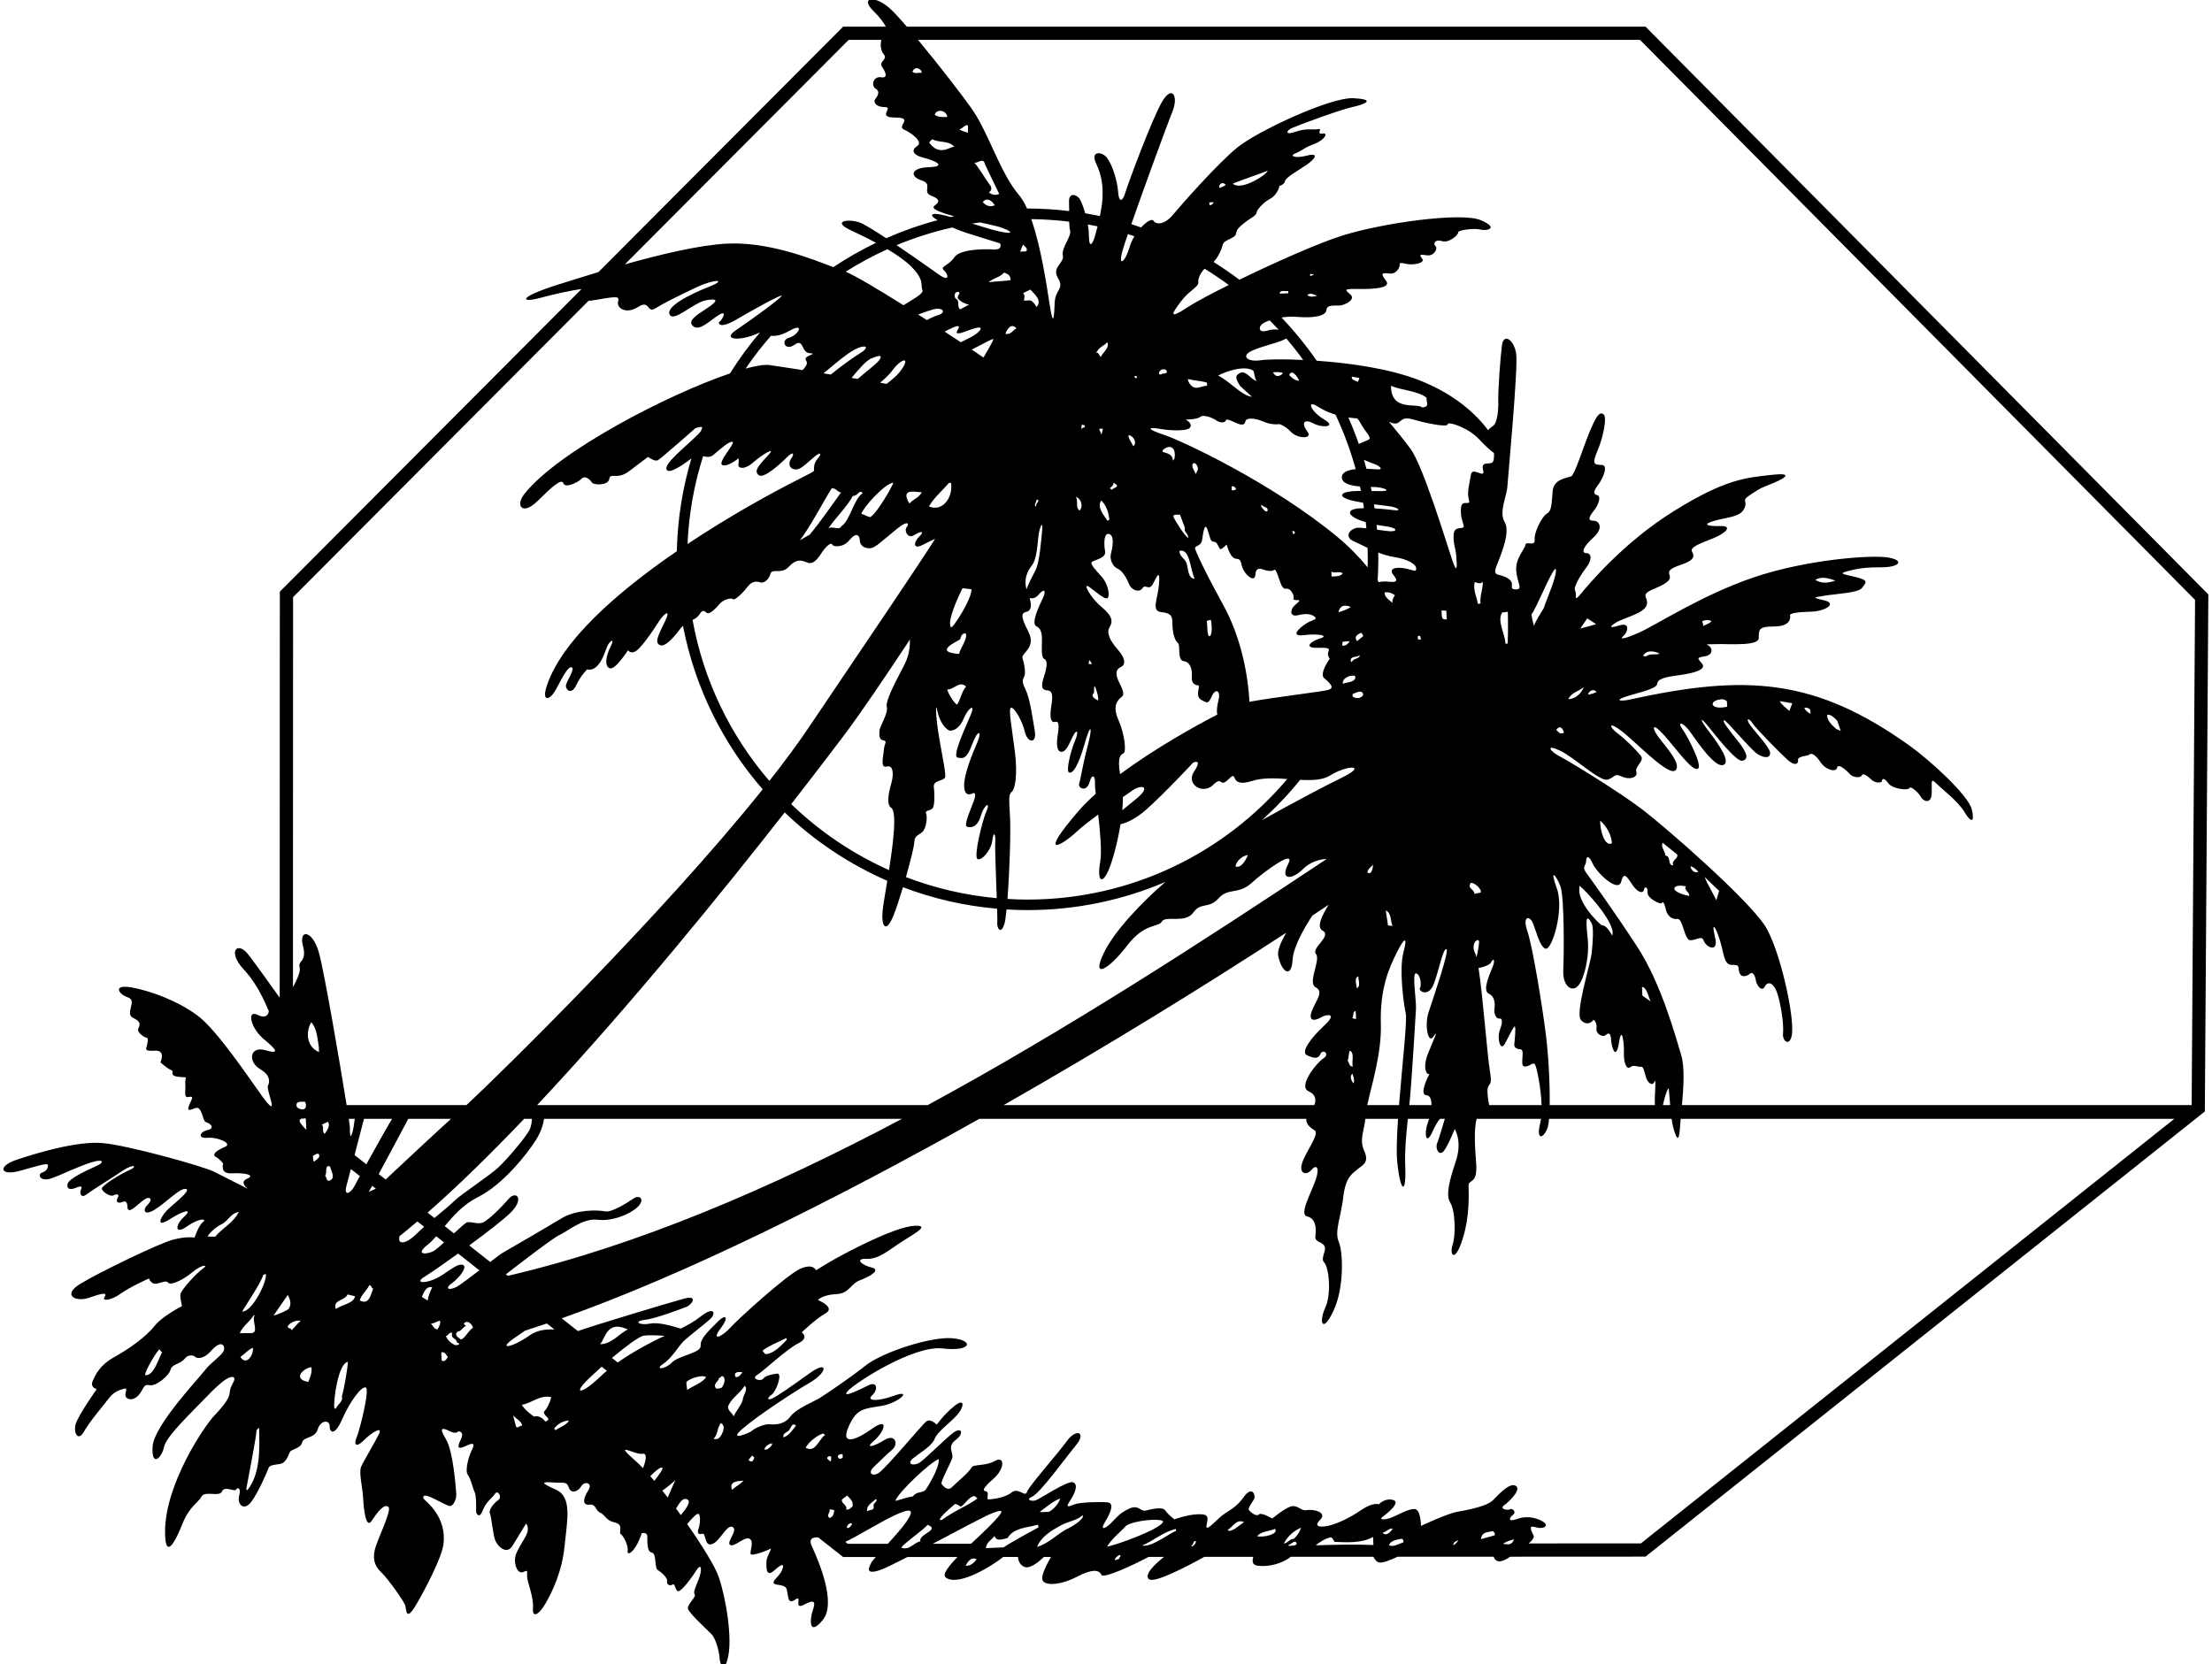 <?xml version="1.0" encoding="UTF-8"?>
<svg xmlns="http://www.w3.org/2000/svg" xmlns:xlink="http://www.w3.org/1999/xlink" width="501pt" height="377pt" viewBox="0 0 501 377" version="1.1">
<g id="surface1">
<path style=" stroke:none;fill-rule:nonzero;fill:rgb(0%,0%,0%);fill-opacity:1;" d="M 372.699 6.035 L 205.387 6.035 C 203.984 4.41 202.789 3.094 201.961 2.293 C 198.211 -1.332 194.578 -0.641 197.855 2.523 C 199.145 3.77 200.066 5.016 200.641 6.035 L 190.969 6.035 L 135.539 61.641 C 131.922 62.73 128.695 63.754 126.262 64.516 C 117.512 67.266 117.574 68.758 122.453 67.457 C 125.402 66.672 129.359 65.758 131.707 65.488 L 63.379 134.035 L 63.379 134.055 L 63.348 226.012 C 61.723 223.723 58.145 218.711 56.25 216.25 C 53.75 213 51.438 215.594 55.188 219.594 C 58.938 223.594 60.75 229 60.852 228.941 C 60.957 228.883 60.832 231.156 58.332 229.906 C 55.832 228.656 56.738 232.883 59.738 235.383 C 62.738 237.883 63.438 238.863 60.027 237.895 C 56.621 236.922 56 240.5 59 242.25 C 62 244 60.633 246.047 60.633 246.047 C 60.633 246.047 60.574 246.535 61.102 248.348 C 61.629 250.156 62.25 252.25 59.5 248.5 C 56.75 244.75 49.273 233.414 44.711 230.035 C 40.152 226.656 34.004 224.43 29.754 223.68 C 25.504 222.93 26.746 225.203 28.996 225.953 C 31.246 226.703 28.027 229.66 30.277 230.66 C 32.527 231.66 31.25 232.75 31.25 233.305 C 31.25 233.859 32.5 235 33.16 235.055 C 33.816 235.105 33.25 236.75 33.246 237.004 C 33.238 237.258 32.312 238.238 35 238.016 C 37.684 237.789 36.336 240.652 36.336 240.652 C 36.336 240.652 37.75 242 38.734 242.379 C 39.719 242.754 38.043 243.672 40.5 243.945 C 42.961 244.219 41.828 243.52 41.969 245.508 C 42.109 247.496 41.523 248.746 42.773 248.496 C 44.023 248.246 43.445 248.871 42.945 250.121 C 42.445 251.371 42.375 251.805 44.125 251.055 C 45.875 250.305 45.75 254 46.707 254.234 C 47.668 254.473 48.785 255.621 47 256 C 45.215 256.379 44.703 257.961 47 257.75 C 49.297 257.539 52.734 259.035 50.984 259.785 C 49.234 260.535 47.844 261.484 48.887 262.078 C 49.93 262.668 50.543 263.59 50.543 263.59 C 50.543 263.59 49.73 265.969 52.5 265.801 C 55.273 265.633 57.973 266.164 56 267 C 54.027 267.836 56.168 269.324 56.168 269.324 C 56.168 269.324 51 266.688 48.5 265.438 C 46.004 264.184 28.977 259.441 23.227 258.941 C 17.477 258.441 8.32 261.203 3.82 262.703 C -0.68 264.203 0.008 266.48 4.508 265.23 C 9.008 263.98 10.871 263.34 10.871 264.004 C 10.871 264.672 10.48 265.32 9.48 265.656 C 8.48 265.988 9.02 267.871 11.73 266.898 C 14.445 265.926 14.832 265.5 19.168 263.836 C 23.5 262.164 23.957 263.199 21.867 264.129 C 19.781 265.059 15.66 266.957 15.328 268.125 C 14.996 269.289 15.812 269.656 17.164 269.086 C 18.516 268.516 18.668 268.836 18.332 269.5 C 18 270.164 18.258 271.578 19.59 270.578 C 20.922 269.578 25.363 266.828 27.863 265.16 C 30.363 263.496 31.309 264.215 29.25 265.094 C 27.191 265.977 23.164 268.531 23.07 269.203 C 22.973 269.879 24.984 271.203 25.703 270.797 C 26.426 270.395 27.168 270.5 26.668 271.336 C 26.168 272.164 26.629 272.77 27.793 272.27 C 28.961 271.77 28.832 273.336 28.875 273.465 C 28.918 273.598 28.777 275.039 30.848 273.23 C 32.918 271.426 33.371 271.254 33.871 271.418 C 34.371 271.586 34.078 272.301 33.242 273.133 C 32.41 273.965 32.508 275.551 35.008 274.051 C 37.508 272.551 40.793 269.004 42.125 269.336 C 43.461 269.672 38.816 273.062 37.641 274.367 C 36.461 275.676 35.035 278.348 38.5 276.164 C 41.965 273.984 43.668 273.836 41.668 275.664 C 39.668 277.5 39.5 279.832 42.332 277.832 C 45.168 275.836 46.988 276.055 45.961 276.852 C 44.93 277.652 44.082 280.363 44.082 280.363 C 44.082 280.363 42.332 280 39.168 280.832 C 36 281.668 22.047 288.422 18.047 290.922 C 14.047 293.422 17.141 295.086 20.344 293.934 C 23.547 292.785 24.332 292.832 23.668 293.832 C 23 294.832 25.23 294.59 27.301 293.074 C 29.375 291.562 33.742 289.613 33.742 289.613 C 33.742 289.613 34.211 291.172 35.727 290.742 C 37.242 290.316 37.73 290.09 38.184 290.641 C 38.641 291.188 41.418 290.027 43.586 288.191 C 45.75 286.359 47.309 286.461 45.977 287.363 C 44.648 288.266 40.953 292.246 40.863 293.207 C 40.773 294.168 41.227 295.879 41.227 295.879 C 41.227 295.879 36.789 298.098 34.957 300.43 C 33.121 302.762 29.301 305.535 25.969 307.371 C 22.637 309.203 21.668 311.332 21 312.832 C 20.332 314.332 21.91 314.684 21.91 314.684 C 21.91 314.684 17.672 320.672 17.133 322.629 C 16.594 324.586 17.668 326.668 19 324.332 C 20.332 322 23.332 318.5 24.332 317.168 C 25.332 315.832 26.117 315.211 27.391 314.809 C 28.664 314.406 28.766 314.297 28.434 315.629 C 28.098 316.965 29.898 317.555 31.23 316.223 C 32.566 314.887 32.336 313.457 33.836 313.789 C 35.336 314.125 38.293 311.625 38.625 310.293 C 38.961 308.957 40.828 309.055 41.809 307.816 C 42.789 306.574 44.168 307.168 44.176 307.348 C 44.188 307.531 45.789 308.324 47.832 306 C 49.875 303.676 50.848 304.484 50.77 305.652 C 50.688 306.816 47.648 308.715 46.504 310.297 C 45.363 311.883 34.902 322.824 34.566 327.656 C 34.234 332.488 36.645 330.309 37.145 327.809 C 37.645 325.309 43.645 319.734 46.309 316.902 C 48.977 314.066 50.746 312.633 51.633 312.203 C 52.52 311.777 53.676 311.633 52.734 313.371 C 51.789 315.113 52.25 315.102 51.84 316.293 C 51.426 317.48 49.996 319.16 48.531 320.691 C 46.262 323.066 37.383 336.215 37.383 346.973 C 37.383 353.805 39.832 349 41.332 345.168 C 42.832 341.332 44.969 340.332 45.672 338.988 C 46.383 337.648 49.781 339.195 50.281 337.859 C 50.781 336.527 53.168 338 53.449 337.469 C 53.73 336.934 54.668 336.832 54.168 338.832 C 53.668 340.832 55.23 342.32 56.816 340.34 C 58.398 338.359 60.488 333.441 60.852 332.512 C 61.215 331.582 63.344 331.926 64.129 331.367 C 64.914 330.809 65.309 329.746 65.625 328.988 C 65.941 328.227 68.086 328.215 68.418 326.789 C 68.746 325.363 71.289 325.961 71.957 323.793 C 72.621 321.625 74.672 321.594 74.672 323.094 C 74.672 324.594 75.832 325.332 77.5 321.5 C 79.168 317.668 81.832 313.973 82.832 314.305 C 83.832 314.641 81.434 324.133 80.77 325.633 C 80.102 327.133 80.551 328.129 82.383 326.293 C 84.219 324.461 86.723 323.008 85.859 324.797 C 84.996 326.586 82.344 331.008 81.789 332.273 C 81.234 333.543 82.121 337 82.242 339.289 C 82.359 341.582 82.836 346.531 84.168 344.531 C 85.504 342.531 86.934 340.648 87.934 341.312 C 88.934 341.98 85.332 348.859 84.832 351.332 C 84.336 353.809 85.277 355.172 86.5 356.332 C 87.723 357.492 91.637 362.844 91.832 363.832 C 92.027 364.824 92 367.332 94.168 363.668 C 96.332 360 99.922 353.082 100.395 350.059 C 101.395 343.703 96.398 340.07 96.082 339.664 C 95.512 338.934 95.973 338.441 97.625 339.191 C 99.273 339.938 101.332 341.184 101.961 341.172 C 102.586 341.16 103.441 339.777 103.336 338.332 C 103.227 336.891 102.645 328.73 101 326.031 C 99.355 323.328 100.16 323.352 101.781 324.18 C 103.398 325.008 103.785 324.246 103.785 324.246 C 103.785 324.246 105.336 324.168 104.336 326.168 C 103.336 328.168 103.898 328.352 105.664 327.5 C 107.434 326.648 107.559 327.113 106.797 328.652 C 106.035 330.191 105.293 333.281 105.961 334.117 C 106.625 334.949 107.094 337.207 107.5 338 C 107.906 338.793 107.836 341.668 107.836 342.332 C 107.836 343 108.59 344.141 109.336 342.168 C 110.078 340.195 111.488 339.359 112.121 338.387 C 112.758 337.41 113.832 339.168 112.836 339.832 C 111.836 340.5 110.629 342.023 110.961 342.859 C 111.297 343.691 111.621 347.156 112.074 348.672 C 112.527 350.184 114.715 352.371 116.051 350.203 C 117.383 348.039 119.125 345.184 119.125 345.184 C 119.125 345.184 119.684 345.461 119.52 346.797 C 119.352 348.129 116.953 351.004 116.68 352.793 C 116.41 354.582 117.297 356.738 118.629 356.074 C 119.965 355.406 119.012 356.324 119.582 358.273 C 120.152 360.223 120.879 362.625 120.715 364.457 C 120.547 366.289 121.836 366.168 123.5 363.332 C 125.164 360.5 127.328 355.879 127.879 350.176 C 128.43 344.473 129.695 339.102 125.863 337.434 C 122.031 335.77 122.91 335.66 125.336 335.832 C 127.754 336.008 128.336 335.5 128.836 337 C 129.336 338.5 130.965 337.895 131.664 336.668 C 132.371 335.438 134.352 335.887 133.234 337.621 C 132.121 339.359 131.789 341.023 133.461 340.855 C 135.125 340.691 134.762 342.16 135.93 342.66 C 137.094 343.16 137.094 344.402 139.262 344.902 C 141.43 345.402 140.004 347.184 140.598 347.531 C 141.195 347.871 142.336 350.168 142.164 351.168 C 142 352.168 142.664 352.168 143.664 350.832 C 144.664 349.5 145.352 347.32 145.352 347.32 C 145.352 347.32 146.555 346.996 146.605 347.996 C 146.656 348.996 146.453 351.543 147.621 351.711 C 148.789 351.875 148.148 355.215 149.02 355.703 C 149.895 356.195 151.254 357.512 151.086 358.176 C 150.918 358.844 151.672 359.445 152.34 358.945 C 153.008 358.445 152.906 361.145 154.051 360.289 C 155.191 359.438 156.957 356.969 157.672 355.816 C 158.383 354.66 159 354.5 158.664 356.332 C 158.336 358.168 156.82 360.465 157.32 361.133 C 157.82 361.797 155.5 363.5 155.836 364.5 C 156.164 365.5 159.977 369.02 161.141 370.188 C 162.309 371.355 163 375 162.965 375.48 C 162.93 375.961 163.703 380.039 164.836 375.668 C 165.965 371.293 164.43 362.004 162.766 357.172 C 161.992 354.93 159.078 350.176 155.633 345.242 C 156.855 343.82 157.875 342.715 158.23 342.965 C 158.75 343.328 158.539 345.473 158.207 346.305 C 157.875 347.137 158.109 347.766 159.035 347.445 C 159.965 347.125 159.461 350.453 161.293 349.785 C 163.125 349.121 164.598 345.254 165.93 345.918 C 167.262 346.586 164.422 349.41 165.371 349.98 C 166.32 350.555 168.543 348.059 169.711 348.559 C 170.875 349.059 169.836 351.332 170 352 C 170.164 352.668 174 351.168 174.5 350.832 C 175 350.5 173.633 352.656 173.598 353.641 C 173.562 354.621 173.363 357.59 175.363 355.758 C 177.363 353.926 177.723 354.355 177.055 355.855 C 176.387 357.355 173.844 358.715 176.164 359 C 178.488 359.285 178.129 360 178.359 360.957 C 178.59 361.918 178.5 363.5 180.164 362.332 C 181.836 361.168 179.598 364.855 182.098 363.52 C 184.598 362.188 184.734 362.867 184.066 364.867 C 183.402 366.867 183.164 370.832 186.336 367 C 189.5 363.168 185.5 353.832 183.836 350.168 C 183.121 348.598 184.027 348.195 185.336 348.281 L 190.969 352.723 L 198.348 352.719 C 197.824 353.316 197.445 353.773 197.336 354 C 196.836 355 195.793 356.871 199.336 355.668 C 200.367 355.316 202.691 354.176 205.535 352.715 L 216.867 352.711 C 214.785 354.852 213.379 356.691 214.184 357.336 C 216.57 359.246 223.102 355.883 227.227 352.703 L 230.562 352.703 C 230.609 353.543 231.016 354.551 232.031 354.957 C 233.277 355.457 235.262 353.828 236.453 352.699 L 238.047 352.699 C 237.164 354.211 235.711 356.965 236.121 357.953 C 236.699 359.344 240.355 359.047 243.855 357.215 C 247.355 355.379 248.949 355.586 249.449 356.75 C 249.867 357.723 256.793 354.473 260.152 352.688 L 263.633 352.684 C 261.762 354.172 258.984 356.734 260.242 357.738 C 261.461 358.715 268.723 354.914 272.781 352.68 L 283.844 352.676 C 283.645 353.621 283.488 354.504 284.895 354.691 C 287.387 355.023 290.516 354.156 292.352 352.668 L 311.062 352.66 C 311.344 353.258 311.793 353.879 312.465 353.961 C 313.348 354.07 315.047 353.32 316.535 352.656 L 338.316 352.645 C 338.414 353.039 338.648 353.426 339.191 353.633 C 339.938 353.91 341.137 353.266 342.055 352.645 L 372.699 352.629 L 499.379 251.785 L 500.172 134.66 Z M 36.707 306.371 C 35.82 307.98 34.809 311.742 32.883 311.512 C 32.723 310.664 35.91 305.375 36.172 305.715 C 36.379 305.984 36.594 306.309 36.707 306.371 C 36.738 306.316 36.77 306.258 36.797 306.211 C 36.805 306.371 36.77 306.406 36.707 306.371 Z M 48.711 280.16 L 47 280.113 C 47.566 279.109 49.098 277.82 50.293 277.281 C 51.605 276.609 52.379 274.746 54.082 274.547 C 52.848 277.043 50.57 278 48.711 280.16 Z M 56.625 302 L 54.32 302.016 C 54.863 300.523 56.645 299.348 57.438 297.969 L 57.684 297.957 C 56.883 299.215 58.953 302.141 56.625 302 Z M 54.438 307.383 C 55.152 306.984 56.195 305.719 57.273 305.301 C 57.5 307 55.75 309.5 54.438 307.383 Z M 56.02 337.598 L 55.766 337.363 C 56.355 334.164 58.148 325.047 58.102 323.949 L 58.688 323.438 C 58.781 328.316 59.027 333.801 56.02 337.598 Z M 54.836 297.105 C 55.746 295.602 59.41 290.066 59.598 288.836 L 60.195 288.566 C 60.633 290.133 57.125 297.25 54.836 297.105 Z M 208.719 16.133 L 208.734 16.496 C 208.117 16.402 207.16 16.812 206.645 16.223 C 207.09 15.227 208.066 15.184 208.719 16.133 Z M 192.215 9.035 L 199.637 9.035 C 199.336 9.992 199.449 11.5 200.125 12.25 C 201.25 13.5 198.895 13.836 199.812 15.188 C 200.73 16.539 201.102 17.777 199.5 17.5 C 197.898 17.223 197.125 19.375 198.375 20.125 C 199.625 20.875 198.375 22.25 198.137 22.586 C 197.895 22.918 198.125 24.25 200.375 24.25 C 202.625 24.25 198.375 26.625 202.75 26.625 C 207.125 26.625 202.969 28.566 204.762 29.359 C 206.559 30.148 209.133 32.191 207.758 33.066 C 206.383 33.941 206.574 35.086 209.25 35.75 C 211.926 36.414 214.5 37.75 210.375 37.875 C 206.25 38 206 40 208.75 40.875 C 211.5 41.75 208.625 43.5 211 44.375 C 213.375 45.25 212.43 46.02 211.625 46.625 C 210.734 47.293 213.051 48.16 216.113 48.984 C 215.848 49.039 215.59 49.109 215.324 49.164 C 213.453 48.641 211.953 48.32 211.375 48.5 C 210.738 48.695 211.277 49.234 212.348 49.883 C 208.332 50.941 204.449 52.316 200.711 53.965 C 197.973 52.16 195.594 50.699 194.625 50.375 C 192 49.5 188.375 50.125 192.625 52.125 C 194.328 52.926 196.375 53.91 198.414 55.004 C 195.051 56.613 191.824 58.461 188.746 60.512 C 183.43 58.484 173.957 54.754 164.754 55.184 C 158.562 55.469 149.641 57.609 141.512 59.898 Z M 216.191 33.262 C 215.566 32.926 212.875 35.625 210.539 32.414 C 210.285 32.184 211 31.781 211.109 31.535 C 212.859 32.434 214.781 31.738 216.191 33.262 Z M 211.719 26.012 C 212 24.625 214.375 24.875 214.551 26.496 C 213.695 26.535 212.48 26.59 211.719 26.012 Z M 218.875 52.75 C 222 53.75 226.5 55.125 226.5 55.125 C 226.5 55.125 227.266 56.633 225.016 56.508 C 222.766 56.383 217.391 56.422 216.141 58.297 C 214.891 60.172 212.793 60.359 213.793 61.234 C 214.793 62.109 215.215 63.988 212.715 62.238 C 211.395 61.312 207.156 58.301 203.066 55.535 C 207.105 53.852 211.324 52.516 215.68 51.531 C 216.816 52.02 217.969 52.461 218.875 52.75 Z M 217.238 29.309 C 217.73 29.41 219.086 27.656 219.25 28.625 L 219.227 30.074 C 218.484 29.863 217.863 29.648 217.238 29.309 Z M 223.977 43.543 C 224.812 43.141 224.527 42.176 224.145 41.824 C 223.496 41 221.125 37.074 220.629 36.852 C 221.488 37.059 222.766 35.535 223.086 37.23 L 226.312 43.93 C 225.75 44.25 224.617 44.246 223.977 43.543 Z M 225.309 46.496 C 224.473 46.902 223.336 46.75 222.59 45.766 C 223.516 44.621 224.648 45.43 225.309 46.496 Z M 221.969 50.383 C 223.906 50.812 225.543 51.164 226.25 51.375 C 228.75 52.125 230.5 53.375 226.125 52.375 C 224.539 52.012 222.375 51.336 220.188 50.648 C 220.777 50.551 221.371 50.465 221.969 50.383 Z M 240.719 57.883 C 241.094 59.633 238.125 60.5 239.625 63 C 241.125 65.5 239.008 65.527 238.883 68.527 C 238.758 71.527 238.613 74.621 237.738 68.996 C 237.098 64.879 235.793 55.949 233.57 49.641 C 236.477 49.672 239.344 49.871 242.164 50.215 C 242.18 51.047 242.227 51.758 242.375 52.25 C 242.75 53.5 240.344 56.133 240.719 57.883 Z M 234.703 114.754 C 233.961 114.539 234.781 113.77 234.758 113.285 L 234.996 113.152 C 235.629 113.613 234.426 114.031 234.703 114.754 Z M 235.25 121 C 235.5 119.375 236.289 117.688 236.039 120.188 C 235.789 122.688 235.445 127.484 234.5 129.25 C 233.859 130.445 232.941 132.258 232.492 133.496 C 231.867 131.281 232.613 129.484 233.703 128.105 C 234.938 126.555 235 122.625 235.25 121 Z M 234.777 69.562 C 234.383 68.973 234.113 68.371 233.363 68.039 L 231.902 68.105 C 232.004 67.609 232.211 66.746 231.703 66.402 L 233.379 65.598 C 234.281 66.656 236.125 68 234.777 69.562 Z M 232.504 56.844 C 232.148 57.102 231.527 56.887 231.047 57.027 C 231.383 56.402 231.355 55.793 231.828 55.406 C 231.844 55.773 232.836 56.094 232.504 56.844 Z M 232.133 165.809 C 232.758 168.434 234.863 168.441 234.375 165.625 C 233.887 162.809 233.316 158.273 232.246 156.125 C 231.18 153.977 231.812 153.883 232.062 153.008 C 232.312 152.133 231.957 150.211 231.582 149.086 C 231.207 147.961 234.852 146.766 232.875 143 C 230.898 139.234 231.496 138.824 232.539 138.582 C 233.422 138.379 233.793 137.371 233.199 135.473 C 233.789 135.641 234.555 135.531 235.246 134.703 C 236.496 133.203 237 133.75 236.25 135.375 C 235.5 137 233.359 141.262 234.781 141.91 C 236.203 142.559 235.98 144.633 235.984 145.633 C 235.988 146.633 235.781 148.934 236.5 149.25 C 237.219 149.566 237.289 150.762 236.414 153.387 C 235.539 156.012 236.277 156.312 237.277 156.402 C 238.277 156.492 238.547 157.273 238.102 160.008 C 237.66 162.742 238.09 163.785 239.004 163.527 C 239.914 163.27 239.875 164.562 239.562 166.562 C 239.246 168.562 239.359 170.281 240.371 170.309 C 241.383 170.332 241.965 168.984 242.879 167.023 C 243.789 165.062 244.496 165.375 243.5 167.75 C 242.504 170.125 241.375 174.695 242.133 174.996 C 242.891 175.293 244.113 173.887 245.613 168.637 C 247.113 163.387 247.496 164.688 246.375 168.875 C 245.254 173.062 244.812 176.25 244.438 177.438 C 244.062 178.625 246.125 179.5 246.75 177.25 C 247.375 175 248.125 175.875 248 177.5 C 247.973 177.852 248.051 178.688 248.176 179.82 C 246.695 181.141 245.363 182.457 244.25 183.75 C 235 194.5 240.25 191.75 243.75 188.5 C 244.984 187.355 246.824 185.926 248.73 184.527 C 249.18 188.449 249.594 192.953 249.188 195.246 C 248.438 199.496 249.574 200.672 251.125 197 C 251.973 194.996 253.121 190.926 253.789 186.707 C 255.215 186.422 257.316 185.41 259.5 183.5 C 263.5 180 270.25 172.75 270.25 172.75 C 270.25 172.75 272.477 171.727 270.477 174.727 C 268.477 177.727 272.492 180.074 274.742 177.824 C 276.992 175.574 276.094 178.691 278.344 176.441 C 280.594 174.191 278.105 178.656 283.605 176.906 C 285.945 176.16 288.773 176.281 291.555 176.473 C 277.422 193.176 256.309 203.785 232.715 203.785 C 231.191 203.785 229.684 203.727 228.184 203.641 C 228.66 197.441 228.969 188.188 228.75 184.875 C 228.438 180.121 228.566 179.953 229.223 179.289 C 229.883 178.629 230.52 175.629 229.875 170.375 C 229.23 165.121 228.277 160.309 229.027 160.309 C 229.777 160.309 231.508 163.184 232.133 165.809 Z M 244.855 115.156 L 244.512 115.66 C 243.504 114.973 244.285 113.352 243.641 112.523 C 244.758 112.965 245.18 114.164 244.855 115.156 Z M 244.914 97.203 L 244.992 96.223 C 245.238 96.211 245.363 96.328 245.609 96.316 C 246.008 97.031 245.137 96.703 244.914 97.203 Z M 249.414 113.367 C 250.309 114.184 250.98 115.617 251.168 117.074 C 251.18 117.32 251.449 117.918 250.84 117.945 C 250.055 116.758 248.391 115 249.414 113.367 Z M 248.941 97.145 L 249.797 97.109 L 249.488 98.465 Z M 249.336 80.914 L 248.668 79.941 L 248.305 79.957 C 248.852 78.59 250.066 78.41 250.762 77.527 C 251.547 78.715 249.309 80.309 249.336 80.914 Z M 248 53.5 C 247.375 55.625 246.629 56.25 246.625 53.25 C 246.625 52.512 246.531 51.688 246.383 50.852 C 247.121 50.984 247.863 51.113 248.598 51.266 C 248.387 52.109 248.18 52.887 248 53.5 Z M 246.75 133 C 248.5 134.25 250.621 136.277 250.996 135.277 C 251.371 134.277 250.75 132 249.5 130.625 C 248.25 129.25 246.98 127.887 247.23 127.387 C 247.48 126.887 250.586 126.559 250.297 124.93 C 250.004 123.305 249.969 120.605 251.219 120.98 C 252.469 121.355 252 124 251.625 125.375 C 251.25 126.75 252.074 128.41 253.156 128.836 C 254.234 129.258 255.254 131.133 255.754 132.383 C 256.254 133.633 258 134.375 258.75 133.25 C 259.5 132.125 260.215 134.09 261.215 132.105 C 262.215 130.121 262.746 129.125 262.5 132.375 C 262.254 135.625 260.664 138.418 262.992 138.656 C 265.32 138.895 265.547 139.617 265.547 141.367 C 265.547 143.117 266.023 145.098 266.75 145.625 C 267.477 146.152 266.539 149.578 268.129 149.785 C 269.715 149.992 270.062 151.875 269.938 153.375 C 269.812 154.875 270.75 155.25 271.375 155.25 C 272 155.25 270.555 157.652 272.055 158.527 C 273.555 159.402 273.684 159.398 274.496 157.648 C 275.312 155.902 276.5 156.375 276 158.5 C 275.688 159.824 275.477 161.098 275.719 161.871 C 270.137 164.746 261.16 169.844 253.688 175.379 C 252.988 171.203 253.953 170.945 254.5 170.625 C 255.113 170.27 254.762 166.371 253.332 163.141 C 251.902 159.91 253.137 158.781 253.582 158.27 C 254.023 157.754 255.148 157.789 253.625 154.875 C 252.102 151.961 253.266 151.395 254.016 151.02 C 254.766 150.645 255.125 149.375 253.25 147.25 C 251.375 145.125 250.551 143.355 251.301 142.105 C 252.051 140.855 252.094 139.664 249.5 137.5 C 246.906 135.336 245 131.75 246.75 133 Z M 252.168 109.34 C 254.086 110.336 252.098 110.441 251.871 110.938 C 251.629 110.949 251.617 110.703 251.371 110.594 C 251.727 110.336 252.312 109.82 252.168 109.34 Z M 256.688 101.078 C 256.285 100.242 255.512 99.297 255.602 98.562 C 256.828 98.75 257.586 100.414 256.688 101.078 Z M 256.961 85.191 L 257.449 85.168 L 257.469 85.656 C 257.23 85.789 256.852 85.438 256.961 85.191 Z M 255.875 55.875 C 254.875 59.375 253.125 60.75 254.25 56.75 C 254.445 56.055 254.879 54.734 255.461 53.035 C 255.957 53.188 256.445 53.363 256.938 53.523 C 256.488 54.27 256.105 55.066 255.875 55.875 Z M 262.621 97.141 C 265.305 97.609 269.242 97.73 269.625 96.719 C 270.008 95.707 268.512 95.059 268.512 95.059 C 268.512 95.059 271.23 95.023 271.844 94.434 C 272.453 93.84 274.555 94.578 275.43 95.203 C 276.305 95.828 277.477 95.852 277.625 95.25 C 277.773 94.648 279.359 95.602 280.359 95.977 C 281.359 96.352 281.93 96.254 282.082 95.434 C 282.238 94.613 284.125 94.625 286.125 95.5 C 288.125 96.375 289.742 96.074 289.742 96.074 C 289.742 96.074 290.961 96.328 292.438 97.879 C 293.91 99.426 297.48 99.492 296.105 97.742 C 294.73 95.992 295.25 94.75 297.375 95.875 C 299.5 97 302.891 96.773 299.875 95 C 296.859 93.227 295.75 90.375 298.5 92.125 C 299.812 92.961 301.148 93.531 302.488 93.938 C 304.344 97.879 305.871 102.004 307.047 106.277 C 305.383 106.449 303.953 106.922 303.914 108.086 C 303.867 109.535 305.961 110.031 308.016 110.207 C 308.086 110.539 308.156 110.871 308.227 111.203 C 306.07 111.223 304.09 111.402 304 112.164 C 303.91 112.91 306.203 113.473 308.73 113.883 C 308.797 114.289 308.855 114.699 308.922 115.109 C 307.254 115.145 305.918 115.363 305.789 115.977 C 305.598 116.891 307.336 117.699 309.336 118.285 C 309.387 118.746 309.43 119.211 309.473 119.676 C 308.508 119.562 307.688 119.508 307.25 119.586 C 305.836 119.836 304.258 121.562 306.672 122.645 C 307.586 123.055 308.629 123.586 309.746 124.113 C 309.777 124.973 309.797 125.836 309.797 126.699 C 309.797 127.309 309.766 127.906 309.75 128.512 C 307.789 126.129 305.551 123.824 302.992 121.699 C 288.242 109.449 267.684 99.836 263.625 98.5 C 259.566 97.164 259.938 96.672 262.621 97.141 Z M 263.121 83.695 C 263.609 83.676 263.973 83.535 264.234 84.012 C 264.52 84.855 263.398 84.414 263.051 84.797 L 262.562 84.82 C 262.414 84.215 262.77 83.957 263.121 83.695 Z M 272.828 60.871 C 274.711 62.02 276.535 63.258 278.309 64.559 C 274.078 66.664 270.621 68.523 269.02 69.574 C 264.27 72.699 265.59 70.789 267.5 68.25 C 269.41 65.711 271.531 65.035 271.406 63.91 C 271.312 63.094 271.895 61.812 272.828 60.871 Z M 273.902 45.852 L 274.879 45.809 C 274.891 46.051 274.535 46.309 274.297 46.441 L 273.93 46.461 Z M 291.332 76.676 C 292.672 78.242 293.949 79.863 295.16 81.535 C 290.441 81.316 286.82 81.41 285.641 81.598 C 282.516 82.098 280.758 80.609 283.895 79.301 C 286.375 78.262 290.078 77.504 291.332 76.676 Z M 285.75 73.5 C 286.023 73.227 286.68 72.883 287.578 72.574 C 288.266 73.27 288.945 73.98 289.609 74.703 C 288.84 74.578 287.965 74.613 287.125 74.875 C 285.125 75.5 285 74.25 285.75 73.5 Z M 294.254 86.227 C 293.25 86.375 292 84.98 292 84.98 C 292.547 83.492 293.844 85.266 294.254 86.227 Z M 290.512 84.438 C 290.531 84.926 289.336 85.465 288.824 85 L 288.312 84.41 C 288.789 84.145 289.895 84.344 290.512 84.438 Z M 283.898 83.996 C 284.172 84.719 284.09 85.574 284.609 86.285 C 283.129 85.984 282.031 83.227 280.273 84.891 C 279.566 85.531 280.477 86.715 280.871 87.43 L 283.547 89.875 C 281.25 89.688 278.504 86.312 275.887 85.086 C 277.555 84.156 282 82.625 283.898 83.996 Z M 273.375 87.375 C 271.789 87.445 270.43 88.828 269.184 86.461 L 269.035 85.855 C 270.641 86.273 271.859 86.223 273.223 86.648 C 273.465 86.637 273.363 87.133 273.375 87.375 Z M 306.875 94.75 C 307.047 94.766 307.195 94.758 307.355 94.762 C 308.086 95.453 308.168 96.113 309.086 97.336 C 310.586 99.336 310.414 99.414 309.664 99.75 C 309.191 99.961 308.32 100.273 307.762 100.578 C 307.051 98.535 306.262 96.531 305.395 94.57 C 305.891 94.645 306.387 94.703 306.875 94.75 Z M 306.184 85.328 L 307.902 85.621 L 307.574 86.488 C 307.078 86.27 305.969 86.07 306.184 85.328 Z M 322.121 92.316 C 321.055 91.176 314.969 93.363 315.066 87.379 C 317.062 88.391 321.223 88.5 323.125 90.125 C 322.918 90.988 324 92.125 322.121 92.316 Z M 316.875 95.625 C 317.84 94.828 318.184 94.449 320.438 95.125 C 322.691 95.797 327.875 96.891 327.875 96.125 C 327.875 95.359 332.504 96.828 335 99.5 C 336.195 100.781 337.465 101.996 338.375 102.621 C 338.434 103.637 338.32 104.488 338.031 104.742 C 337.367 105.324 335.336 104.336 335.914 106.5 C 336.5 108.664 333.5 105.586 333.164 107.5 C 332.836 109.414 332.195 111.637 332.695 113.219 C 333.195 114.805 331.078 112.977 330.914 114.977 C 330.746 116.977 331.164 117.75 331.5 119 C 331.836 120.25 329.414 118.836 329.25 121 C 329.086 123.164 329.664 123.914 329.836 126 C 330 128.086 330.152 130.488 328.902 126.82 C 327.652 123.156 322.336 105.5 319.414 101.586 C 318.25 100.016 316.449 97.797 314.605 95.555 C 315.555 95.988 316.258 96.137 316.875 95.625 Z M 339.547 230.73 C 340.184 230.629 340.484 231.238 339.734 233.238 C 338.984 235.238 339.836 238.164 340.75 236.586 C 341.664 235 342.859 232.309 343.109 232.559 C 343.359 232.809 343.062 235.809 342.98 236.473 C 342.898 237.141 343.223 237.633 344.391 237.715 C 345.555 237.797 344.086 241.414 345.25 241.586 C 346.414 241.75 347.164 240.422 347.668 241.152 C 348.035 241.688 349.027 246.332 349.16 250.336 L 337.289 250.336 C 337.16 249.738 337.004 248.977 336.934 247.992 C 336.672 244.5 338.215 247.078 337.449 242.578 C 336.836 238.98 335.875 225.715 334.875 219.281 C 336.016 219.102 337.43 218.59 337.703 218.023 C 338.23 216.941 338.723 217.352 338.086 219 C 337.445 220.648 335.664 224.395 337.195 225.102 C 338.727 225.809 338.605 227.668 338.465 228.648 C 338.324 229.629 338.91 230.832 339.547 230.73 Z M 340.25 138.75 L 341.516 138.598 C 341.516 138.598 341.617 143.723 341.465 145.805 L 340.98 145.824 C 340.879 143.512 338.988 140.637 340.25 138.75 Z M 347.02 208.777 C 347.746 210.102 348.664 214.586 350.086 214.914 C 351.5 215.25 354.352 206.066 352.602 201.23 C 350.852 196.398 352.5 198.336 353.414 200.75 C 354.336 203.164 354.234 216.395 354.066 219.812 C 353.902 223.23 355.914 224.836 357.336 223.414 C 358.75 222 360.086 216.75 359.586 212.414 C 359.086 208.086 359.285 206.938 360.5 209.164 C 361 210.086 360.754 213.582 360.504 215.914 C 360.254 218.246 356.664 229.586 358.086 231.086 C 359.5 232.586 360.75 231.336 360.836 231.086 C 360.914 230.836 361.789 231.641 361.586 232.914 C 361.379 234.191 362.996 235.098 363.711 234.453 C 364.426 233.812 364.836 234.086 364.914 235.664 C 365 237.25 366.02 240.438 366.688 236.188 C 367.355 231.938 367.891 236.504 367.805 238.672 C 367.723 240.836 368.5 242.414 369.25 241.75 C 370 241.086 370.973 241.762 371.641 241.656 C 372.309 241.551 372.395 242.828 372.809 244.078 C 373.227 245.328 374.25 246.164 374.75 245 C 375.188 243.977 374.68 248.508 374.816 250.336 L 350.988 250.336 C 351.07 245.609 350.707 239.039 350.164 234.664 C 349.336 227.914 347.117 214.398 345.949 210.98 C 344.785 207.562 346.289 207.453 347.02 208.777 Z M 346.875 139.125 C 347.812 138.23 351.355 129.246 352.316 128.836 C 352.977 129.906 349.969 136.512 349.656 137.746 C 349.086 138.629 347.949 140.512 347.395 141.758 C 347.078 140.184 347.066 140.703 346.875 139.125 Z M 357.695 200.648 C 358.953 201.449 366.164 209.25 365.156 211.922 C 364.77 211.449 364.078 209.648 362.73 209.586 C 361.848 208.895 357.254 204.453 357.719 201.137 Z M 371.898 223.59 C 372.996 223.539 373.48 226.281 373.875 226.875 L 371.988 225.539 Z M 335.32 136.672 C 335.199 136.68 334.969 136.934 334.715 136.699 C 334.395 135.004 333.598 133.574 334.012 131.848 C 334.629 132.062 335.379 132.395 335.84 131.766 C 335.906 133.352 335.129 135.094 335.32 136.672 Z M 335.414 202.086 C 335.426 202.328 334.199 202.301 333.965 202.555 C 334.039 201.453 332.199 201.289 333.121 200.027 C 333.969 199.867 335.508 201.348 335.414 202.086 Z M 335 213.5 C 334.926 214.324 334.754 215.641 334.402 216.82 C 334.309 216.469 334.219 216.184 334.129 216 C 332.879 213.5 335.121 212.148 335 213.5 Z M 324.648 234.844 C 325.898 233.094 325.047 234.656 323.473 238.559 C 322.039 242.105 323.234 243.695 323.773 243.242 C 323.199 244.305 321.48 247.992 323.039 248.102 C 323.945 248.164 324.234 249.125 324.211 250.336 L 319.195 250.336 C 319.32 249.102 319.441 247.84 319.539 246.504 C 320.039 239.754 320.605 230.453 320.707 228.547 C 320.812 226.633 319.75 220.25 320.75 220.5 C 321.75 220.75 322 223.25 321.598 223.863 C 321.199 224.48 323.547 226.059 324.742 222.891 C 325.938 219.727 326.855 214.758 327.605 215.008 C 328.355 215.258 324.445 226.605 323.543 229.367 C 322.641 232.133 323.398 236.594 324.648 234.844 Z M 312.75 232 C 312.5 224 314.605 219.293 316.355 215.793 C 318.105 212.293 318.867 212 317.867 215.75 C 316.867 219.5 317.855 227.113 318.398 229.613 C 318.742 231.191 317.586 241.281 316.871 250.336 L 309.672 250.336 C 310.594 246.008 312.957 238.617 312.75 232 Z M 309.691 197.648 C 309.773 196.789 310.613 196.387 310.957 195.883 C 310.988 196.613 310.664 198.336 309.691 197.648 Z M 311.789 118.883 C 312.426 119.008 313.012 119.105 313.5 119.164 C 316.086 119.5 316.664 120.164 315.414 120.336 C 314.852 120.41 313.426 120.211 311.895 119.996 C 311.863 119.625 311.828 119.254 311.789 118.883 Z M 315.414 136.578 C 314.902 136.113 313.523 135.316 313.598 134.215 C 314.566 134.051 315.316 134.383 315.945 134.844 C 315.602 135.348 315.258 135.852 315.414 136.578 Z M 315.414 209.75 L 314.375 209.652 L 313.859 206.254 C 315.227 206.805 314.887 208.797 315.414 209.75 Z M 315.664 130.336 C 317.164 132.164 315.336 131.836 314.25 131.75 C 313.703 131.707 312.941 131.711 312.312 131.883 C 312.215 131.742 312.125 131.602 312.023 131.465 C 312.117 129.887 312.18 128.301 312.18 126.699 C 312.18 126.188 312.168 125.676 312.16 125.164 C 313.309 125.613 314.492 125.984 315.664 126.164 C 318.914 126.664 320.75 127.836 320.75 128.75 C 320.75 129.664 320.414 129.25 318.586 128.836 C 316.75 128.414 314.164 128.5 315.664 130.336 Z M 321.121 144.141 C 321.836 143.742 321.625 144.484 321.887 144.84 L 321.152 144.871 Z M 326.48 138.285 L 327.582 138.359 L 327.668 140.309 C 326.211 140.496 326.645 139.258 326.48 138.285 Z M 315.914 115.586 C 315.301 115.512 313.355 115.273 311.336 115.164 C 311.289 114.855 311.25 114.547 311.199 114.242 C 312.613 114.426 313.879 114.566 314.586 114.664 C 316.914 115 317.336 115.75 315.914 115.586 Z M 313.086 111.25 C 312.504 111.27 311.633 111.25 310.656 111.227 C 310.598 110.922 310.539 110.613 310.473 110.312 C 310.941 110.316 311.332 110.32 311.586 110.336 C 313.086 110.414 315.336 111.164 313.086 111.25 Z M 312 106.336 C 311.535 106.309 310.582 106.227 309.492 106.199 C 309.312 105.52 309.121 104.844 308.922 104.172 C 309.828 104.566 310.77 104.93 311.414 105.164 C 312.336 105.5 313.5 106.414 312 106.336 Z M 296.016 239.039 C 297.516 239.754 298.594 239.969 299.078 238.754 C 299.562 237.535 301.332 238.723 299.75 239.75 C 298.168 240.777 293.922 246.109 296.379 247.207 C 297.992 247.93 298.172 249.113 297.676 250.336 L 227.324 250.336 C 250.262 237.27 272.406 223.621 291.305 211.301 C 290.051 213.504 289.281 215.402 289.5 216.5 C 290.25 220.25 292.5 221.75 292.75 217.5 C 292.914 214.68 295.066 210.758 297.227 207.414 C 298.473 206.586 299.715 205.766 300.93 204.953 C 299.477 207.285 298.102 210.004 299.527 210.797 C 301.777 212.047 296.906 214.727 298.055 216.113 C 299.199 217.504 296.023 222.688 298.023 223.688 C 300.023 224.688 297.797 226.977 297.047 229.227 C 296.297 231.477 297.93 231.227 299.18 230.477 C 300.43 229.727 303.062 229.406 300 232.25 C 296.938 235.094 294.516 238.328 296.016 239.039 Z M 163.574 105.324 C 164.668 105.938 167.297 103.816 167.297 103.816 C 167.297 103.816 167.363 104.66 167.238 105.285 C 167.113 105.91 168.367 106.672 170.531 104.797 C 172.695 102.918 176.125 100.875 173.875 103.25 C 171.625 105.625 170.734 106.77 171.859 107.645 C 172.984 108.52 176.758 105.07 178.258 103.57 C 179.758 102.07 179.926 102.883 179.223 103.84 C 178.516 104.793 178.68 106.043 179.805 106.293 C 180.93 106.543 181.66 105.934 183.91 103.934 C 186.16 101.934 186.125 102.875 185.125 104 C 184.125 105.125 184.395 106.602 184.395 106.602 C 184.395 106.602 184.648 106.684 181.898 108.059 C 175.039 111.488 165.305 116.859 155.719 123.234 C 156.023 116.324 157.238 109.652 159.25 103.328 C 159.965 103.555 160.852 103.645 161.523 103.094 C 162.863 102 165.16 99.844 165.91 100.094 C 166.66 100.344 162.484 104.711 163.574 105.324 Z M 179.957 78.098 C 182.148 76.539 181.387 79.938 183.461 80.02 C 185.535 80.102 181.734 80.598 182.555 81.648 C 183.129 82.383 182.383 83.117 181.797 83.84 C 178.133 83.266 175.102 82.801 174.25 82.695 C 173.109 82.551 171.246 82.852 168.871 83.496 C 170.641 80.891 172.574 78.414 174.637 76.051 C 175.531 76.172 176.871 76.023 178.719 74.977 C 182.5 72.836 180.766 75.98 178.75 76.5 C 176.734 77.02 177.766 79.656 179.957 78.098 Z M 216.984 67.664 C 217.754 68.484 218.621 68.812 219.488 69.02 L 217.457 70.086 C 216.566 69.273 217.621 68.246 216.371 67.57 C 215.965 66.734 216.414 65.859 217.285 66.188 C 217.43 66.668 216.715 67.066 216.984 67.664 Z M 217 73.875 C 217.75 74 216 75.5 217 75.5 C 218 75.5 218.625 75 220.75 74.375 C 222.875 73.75 222.27 74.906 220.664 75.934 C 219.859 76.445 218.633 76.992 217.621 77.535 C 216.496 76.789 215.25 75.973 213.938 75.113 C 215.23 74.477 216.52 73.797 217 73.875 Z M 225.754 203.461 C 218.566 202.812 211.668 201.176 205.188 198.691 C 206.188 195.168 207.008 191.871 207.059 190.961 C 207.156 189.195 207.906 189.34 208.875 188.5 C 209.844 187.66 210.086 184.973 209.75 184.25 C 209.414 183.527 210.844 183.703 211.277 183.027 C 211.711 182.355 211.691 179.777 211.504 178.246 C 211.312 176.719 213.82 176.938 214.07 176.062 C 214.32 175.188 213.047 169.504 212.488 165.754 C 211.926 162.004 211.836 158.672 212.336 161.172 C 212.836 163.672 214.441 165.629 215.371 165.52 C 216.305 165.41 217.457 164.777 218.332 162.652 C 219.207 160.527 221.059 159.059 219.855 161.953 C 218.648 164.855 215.574 171.332 216.891 171.613 C 218.207 171.895 218.98 171.891 220.23 168.516 C 221.48 165.141 222.5 165.5 221.375 168.125 C 220.25 170.75 218.375 175.25 218.375 177.875 C 218.375 180.5 219.754 179.98 220.254 179.73 C 220.754 179.48 221.176 179.746 220.535 181.512 C 219.895 183.281 218.234 186.914 218.984 187.254 C 219.734 187.594 221.375 187.5 222.125 184.875 C 222.875 182.25 224.445 181.391 223.422 183.766 C 222.395 186.137 220.512 194.098 221.387 194.598 C 222.262 195.098 224.5 192.648 224.75 190.398 C 225 188.148 225.566 188.879 225.414 190.75 C 225.32 191.945 225.586 198.52 225.754 203.461 Z M 200.859 160.191 C 201.234 161.566 199.277 164.359 199.184 165.625 C 199.09 166.891 199.215 167.586 200.129 167.73 C 201.047 167.875 200.27 168.496 200.184 169.875 C 200.098 171.254 199.301 174.07 200.797 173.648 C 202.293 173.227 202.52 175.246 201.828 177.637 C 201.137 180.023 200.82 182.297 201.828 182.969 C 203.199 183.883 202.328 190.867 201.352 197.102 C 193.105 193.418 185.617 188.344 179.203 182.156 C 184.984 174.742 189.168 169.219 191.023 166.762 C 194.781 161.789 200.391 153.492 206.105 144.852 C 206.09 146.652 205.883 148.535 204.875 150.5 C 202.625 154.875 200.484 158.816 200.859 160.191 Z M 217.473 144.824 C 217.684 144.082 217.781 143.59 218.633 143.43 C 219.52 144.246 217.215 147.277 217.254 148.133 C 211.5 147.75 216.164 145.613 217.473 144.824 Z M 218 133.25 L 220.02 133.477 C 220.23 135.422 215.895 142.328 215.398 142.105 C 214.367 140.934 217.102 135 218 133.25 Z M 218.801 155.512 C 217.758 156.777 217.695 158.125 216.785 159.633 C 216.035 159.297 214.582 156.797 214.555 156.188 C 216.145 156.238 217.273 154.113 218.801 155.512 Z M 222.75 81 C 222.16 80.586 221.242 79.957 220.094 79.188 C 222.539 77.992 224.887 76.59 224.961 76.84 C 225.059 77.156 222.75 81 222.75 81 Z M 214.926 109.398 L 215.414 109.379 C 215.875 112.875 213.375 116 210.398 114.73 C 211.531 112.727 213.531 111.051 214.926 109.398 Z M 212.5 71.375 C 211.684 71.633 210.738 72.055 209.922 72.508 C 209.266 72.086 208.605 71.664 207.941 71.242 C 209.371 70.715 210.824 70.215 211.75 70 C 213.375 69.625 214.5 70.75 212.5 71.375 Z M 208.789 111.504 C 207.996 112.883 207.02 112.926 205.973 114.07 C 203.75 110.375 207.57 111.559 208.789 111.504 Z M 204.633 69.145 C 199.055 65.637 193.832 62.516 191.539 61.551 C 194.559 59.641 197.715 57.938 200.996 56.449 C 203.102 57.699 205.039 59.035 206.375 60.375 C 209.5 63.5 208.422 64.59 208.934 65.746 C 209.27 66.504 206.57 67.93 204.633 69.145 Z M 193.195 112.316 C 194.18 112.516 194.711 110.66 195.367 111.73 C 193.348 113.043 192.523 118.062 190.5 119.25 C 190.301 120.234 188.117 119.016 187.539 119.773 C 189.492 116.996 191.723 114.945 193.195 112.316 Z M 192.879 85.605 C 194.461 83.672 196.109 81.758 197.25 81.25 C 199.5 80.25 200 80.5 199 81.75 C 198.34 82.574 196.051 84.27 194.277 85.832 C 193.832 85.758 193.363 85.684 192.879 85.605 Z M 202.344 109.348 C 202.023 110.34 198.672 116.203 197.125 117.125 C 196.887 117.258 195.578 116.484 195.086 116.387 C 195.625 114.773 200.516 109.43 202.344 109.348 Z M 200.805 86.961 C 200.348 86.871 199.859 86.785 199.344 86.691 C 200.473 85.734 201.539 84.754 202.25 83.75 C 203.801 81.562 206.109 80.625 204.5 83.25 C 203.438 84.988 201.93 86.062 200.805 86.961 Z M 192.25 80 C 195.5 77.75 197.637 78.27 194.816 80.004 C 192.887 81.191 190.176 83.211 188.172 84.848 C 187.617 84.758 187.059 84.668 186.496 84.578 C 188.312 83.145 190.062 81.516 192.25 80 Z M 188.375 110.625 C 189.473 110.578 189.363 111.266 190.477 111.582 C 187.828 115.242 185.926 118.082 183.375 121.125 L 181.184 122.375 C 183.609 119.215 186.32 113.891 188.375 110.625 Z M 158.375 139.25 C 159.16 138.004 159.43 138.32 160.055 138.82 C 160.68 139.32 162.141 137.812 163.027 136.766 C 163.914 135.715 165.75 135.375 166.023 135.746 C 166.297 136.117 168.145 134.477 169.25 133 C 170.355 131.523 171.453 131.68 172.203 131.93 C 172.953 132.18 174.125 131.375 174.5 130 C 174.875 128.625 177.008 130.219 178.656 128.398 C 180.305 126.582 181.531 126.875 182.656 127.375 C 183.781 127.875 184.68 127.43 186 125.375 C 187.32 123.32 188.379 122.871 188.504 123.371 C 188.629 123.871 190.945 124.156 192.375 122.375 C 193.805 120.594 194.691 121.031 194.75 122.5 C 194.809 123.969 196.695 124.648 198.047 123.875 C 199.395 123.102 202.641 120.059 204.176 119.051 C 205.707 118.043 205.965 118.691 205.34 119.441 C 204.715 120.191 205.625 122.125 207 121.25 C 208.375 120.375 209.613 120.129 208.25 121.5 C 206.887 122.871 206.973 124.039 208.125 123.773 C 208.883 123.598 210.641 122.512 211.797 122.07 C 207.379 129.012 199.059 141.23 183.184 164.781 C 180.641 168.555 177.613 172.641 174.254 176.906 C 165.488 166.715 159.344 154.211 156.859 140.43 C 157.426 140.176 158.027 139.801 158.375 139.25 Z M 177.73 184.039 C 184.449 190.488 192.309 195.75 200.961 199.531 C 200.434 202.754 199.957 205.488 199.875 206.625 C 199.625 210.125 200.75 211.375 202.375 207.375 C 202.977 205.895 203.762 203.5 204.516 200.984 C 211.234 203.539 218.383 205.215 225.836 205.855 C 225.883 207.492 225.906 208.688 225.875 209 C 225.75 210.25 226.707 211.875 227.5 209.25 C 227.664 208.707 227.824 207.547 227.98 206.016 C 229.547 206.105 231.121 206.168 232.715 206.168 C 243.805 206.168 254.359 203.895 263.945 199.789 C 258.516 204.492 252.379 210.926 250.004 215.879 C 247.004 222.129 251.25 219.5 255.25 214.25 C 259.25 209 262.328 210.152 263.164 208.746 C 264.004 207.34 268.5 209.25 270.25 206.75 C 272 204.25 273.75 206 276 203.5 C 278.25 201 280.5 202.75 283.5 200 C 286.5 197.25 293.633 192.145 291.75 195.75 C 289.867 199.355 292.5 199.5 295.25 196.75 C 296.656 195.344 298.902 194.598 300.473 194.598 C 272.234 213.379 241.539 233.285 210.133 250.336 L 121.664 250.336 C 142.777 227.84 164.152 201.387 177.73 184.039 Z M 279.836 196.281 C 280.02 194.934 281.555 193.766 282.652 193.715 C 282.094 194.961 281.086 196.75 279.836 196.281 Z M 285.809 185.797 C 288.934 182.984 291.836 179.93 294.48 176.66 C 297.145 176.797 299.578 176.73 301.27 175.672 C 305.27 173.172 310 173.25 303.75 176.25 C 300.629 177.746 293.203 181.68 285.809 185.797 Z M 270.66 124.273 C 270.508 123.547 272.051 123.875 272.281 122.246 C 272.508 120.617 272.875 118.125 273.5 120 C 274.125 121.875 274.113 122.738 274.988 122.738 C 275.863 122.738 276.031 124.508 276.504 124.391 C 276.973 124.273 277.824 123.344 277.824 123.344 C 277.824 123.344 278.375 125.5 279.25 126.25 C 280.125 127 280.844 125.992 281.219 127.992 C 281.594 129.992 284.184 132.18 284.309 130.305 C 284.434 128.43 285.492 128.777 286.25 129.062 C 287.008 129.348 288.125 129.5 288.582 129.098 C 289.035 128.691 289.625 131.125 289.781 131.363 C 289.938 131.602 290.289 133.566 291.336 133.371 C 292.383 133.176 293.133 134.996 293.008 135.371 C 292.883 135.746 292.895 135.949 293.77 135.949 C 294.645 135.949 294.344 136.152 293.25 137.125 C 292.156 138.098 292.043 139.855 294.043 139.355 C 296.043 138.855 297.246 139.184 297.848 139.797 C 298.449 140.414 297.191 140.34 295.695 141.34 C 294.199 142.344 292.102 144.273 295.375 143.875 C 298.648 143.477 301.125 144 299 144.625 C 296.875 145.25 295 146.875 298.625 146.75 C 302.25 146.625 300.547 147.371 300.789 148.371 C 300.871 148.699 301 148.992 301.148 149.266 C 299.945 151.039 299.074 152.898 299.926 153.629 C 301.676 155.129 302.137 155.84 300.898 156.27 C 299.852 156.637 288.367 157.973 283 158.98 C 282.691 153.379 281.281 144.758 277.086 137.109 C 271.461 126.859 270.66 124.273 270.66 124.273 Z M 273.734 144.039 C 273.32 142.961 273.508 141.73 273.34 140.641 L 274.25 140.414 C 274.555 141.746 274.586 144.586 273.734 144.039 Z M 267.27 116.605 L 268.379 119.609 C 268.055 120.602 269.289 120.914 269.09 121.898 C 268.07 120.969 266.5 118.594 265.695 116.922 C 266.039 116.418 266.781 116.629 267.27 116.605 Z M 265.625 104.348 C 265.688 103 264.453 102.688 263.34 102.371 L 263.324 102.004 C 265.164 100.336 266.48 101.621 265.977 103.965 Z M 270.598 131.113 C 269.008 131.062 269.148 128.734 268.73 127.531 C 268.312 126.453 267.074 126.02 267.141 124.797 C 269.586 124.164 269.531 129.086 270.598 131.113 Z M 270.172 105 C 271.012 104.598 271.395 106.066 271.312 106.328 C 271.203 106.688 270.965 107.051 270.77 107.414 C 270.734 106.684 269.73 105.996 270.172 105 Z M 278.953 110.227 C 279.43 109.961 279.695 110.438 279.949 110.672 C 279.961 110.914 279.723 111.047 279.355 111.062 L 278.988 111.078 Z M 285.621 114.695 L 285.73 114.324 C 286.246 115.035 287.09 114.754 287.129 115.605 C 286.801 116.477 285.883 115.051 285.621 114.695 Z M 292.707 120.242 C 292.957 120.355 293.445 120.332 293.223 120.828 C 293.227 120.953 292.984 120.965 292.863 120.969 Z M 307 153.438 C 306.812 154.664 304.973 154.504 304.133 154.906 C 304.086 153.809 304.809 153.535 305.645 153.133 C 306.137 153.23 306.848 152.711 307 153.438 Z M 307.996 148.387 C 307.918 149.367 306.441 149.066 306.234 149.93 L 305.992 149.941 C 305.559 148.492 307.414 149.023 307.996 148.387 Z M 303.996 146.242 L 304.078 145.383 L 305.664 145.25 C 305.672 145.371 304.914 146.5 303.996 146.242 Z M 303.172 138.707 C 303.5 136.914 304.809 137.047 305.93 137.488 C 305.34 138 304.016 138.426 303.172 138.707 Z M 301.594 130.598 L 301.543 129.5 C 302.297 129.953 303.367 129.297 304.125 129.871 C 303.672 130.625 302.445 130.559 301.594 130.598 Z M 305.738 238 C 306.863 238.562 306.09 240.426 306.391 241.637 C 305.531 241.551 305.617 240.812 305.227 240.223 C 305.559 239.473 305.398 238.625 305.738 238 Z M 306.336 243.227 C 306.484 243.828 306.891 244.664 306.555 245.414 C 306.039 244.824 305.629 243.746 306.336 243.227 Z M 306.27 230.648 C 306.734 230.141 306.203 229.188 307.051 229.027 L 307.133 230.855 Z M 307.68 221.184 C 307.598 222.043 308.266 223.355 307.312 223.887 C 307.281 223.156 306.594 221.477 307.68 221.184 Z M 306.465 157.855 C 306.215 157.746 306.441 157.371 306.312 157.254 C 307.035 156.977 308.582 156.055 308.762 157.391 C 308.312 158.266 307.215 158.312 306.465 157.855 Z M 307.371 145.238 C 306.723 144.41 307.086 143.836 308.336 143.336 L 308.785 144.078 Z M 259 179.25 C 258.535 180.18 256.066 181.965 254.188 183.551 C 254.281 182.523 254.332 181.523 254.328 180.566 C 255.473 179.781 256.32 179.203 256.598 178.992 C 257.598 178.242 259.75 177.75 259 179.25 Z M 247.984 155.441 C 248.266 156.281 248.805 157.48 248.738 158.703 C 248.113 158.367 247.363 158.031 247.453 157.297 C 248.172 156.898 247.512 155.828 247.984 155.441 Z M 247.273 150.465 L 246.539 150.375 L 246.742 149.512 C 246.875 149.75 247.258 150.098 247.273 150.465 Z M 227.719 75.617 C 228.039 74.625 229.086 73 230.227 74.406 C 229.387 74.688 229.074 75.922 227.719 75.617 Z M 223.902 63.941 C 224.84 63.043 226.688 62.758 227.375 61.75 C 227.871 61.973 228.949 62.129 228.891 63.477 C 227.309 63.668 225.48 63.746 223.902 63.941 Z M 61.961 298.012 C 62.418 297.383 64.484 294.359 65.172 293.352 C 66 294.75 65.875 295.77 65.379 296.504 C 65.215 296.746 62.93 297.848 61.961 298.012 Z M 66.016 301.375 C 66.109 300.758 64.902 301.055 65.234 300.309 C 65.93 299.422 67.375 298.992 68.117 299.203 C 67.406 299.723 66.836 300.605 66.016 301.375 Z M 68.562 251.312 C 68.074 251.336 67.453 251.117 67.188 250.641 C 66.887 249.312 68.363 249.613 69.094 249.582 C 69.359 250.059 69.535 251.27 68.562 251.312 Z M 69.375 255.918 C 68.867 255.453 68.352 254.863 67.961 254.27 C 67.695 253.797 67.926 253.539 68.285 253.402 L 69.262 253.359 Z M 69.832 313.051 C 66 312.375 68.953 309.793 70.535 309.723 C 70.715 310.934 70.27 311.934 69.832 313.051 Z M 70.496 231.566 C 71.777 232.977 71.875 235.172 72.207 237.109 L 72.262 238.328 C 69.523 237.227 69.125 233.875 70.496 231.566 Z M 71.16 263.164 C 70.781 262.816 70.996 262.195 70.859 261.836 C 71.34 261.691 71.684 261.188 72.184 261.41 C 72.707 262.242 71.629 262.656 71.16 263.164 Z M 72.223 215.773 C 70.723 210.523 67.609 210.504 68.609 214.254 C 69.609 218.004 67.371 217.477 67.871 219.227 C 68.109 220.062 67.281 221.922 66.352 223.633 L 66.379 135.273 L 133.293 68.145 C 133.812 68.109 134.504 68.02 135.418 67.859 C 140.566 66.949 140.172 67.266 139.965 68.512 C 139.754 69.762 141.777 71.281 144.527 69.531 C 147.277 67.781 146.449 71.098 148.449 69.848 C 150.449 68.598 153.59 67.047 157.785 65.066 C 161.984 63.09 164.875 63.301 160.5 65 C 156.125 66.699 150.688 69.539 151.688 71.289 C 152.688 73.039 157.109 68.488 159.98 68.004 C 162.855 67.52 162.5 68.25 160.25 69.75 C 158 71.25 155.504 72.652 157.004 73.902 C 158.504 75.152 160.965 72.418 162.922 71.281 C 164.883 70.145 163.5 72.5 162.992 72.867 C 162.488 73.23 162.992 74.605 166.641 72.461 C 170.285 70.312 176.75 66.75 177.02 66.992 C 177.293 67.238 170.5 72.25 166.75 74.75 C 163.098 77.184 168.203 77.332 172.164 75.262 C 169.672 78.195 167.387 81.312 165.332 84.59 C 151.207 89.383 126.516 102.164 118.797 111.855 C 116.605 114.609 118.355 116.848 121.75 113.5 C 125.145 110.152 127.203 108.309 127.613 109.496 C 128.023 110.688 131 109.25 131.719 108.445 C 132.438 107.641 133.656 108.574 134 109.25 C 134.344 109.926 137.754 110.066 138 108.5 C 138.246 106.934 139.758 108.816 142.488 106.738 C 145.219 104.66 146.766 103.504 146.766 103.504 C 146.766 103.504 148.289 104.633 148.996 104.262 C 149.703 103.891 157.5 97 157.5 97 C 157.5 97 158.84 96.488 159.066 96.852 C 158.953 97.129 158.848 97.406 158.738 97.684 C 158.566 97.902 158.328 98.172 158 98.5 C 155.25 101.25 150.051 105.238 151.051 106.488 C 151.738 107.352 154.77 105.254 156.594 103.863 C 154.594 110.539 153.461 117.586 153.293 124.871 C 139.793 134.121 127.102 145.223 123.793 155.523 C 122.668 159.023 124.5 158.75 125.875 156.25 C 127.25 153.75 128.586 150.914 129.461 151.164 C 130.336 151.414 128.453 154.125 128.203 155.125 C 127.953 156.125 129.375 157.625 130.5 155.25 C 131.625 152.875 133.02 151.617 133.02 151.617 C 133.02 151.617 134.125 152.09 135.312 150.812 C 136.5 149.531 137 147.75 137.5 146.5 C 138 145.25 139.426 144.254 138.289 146.5 C 137.156 148.746 136.891 151.016 138.141 151.391 C 139.391 151.766 142.234 147.301 142.234 147.301 C 142.234 147.301 143.098 148.609 144.75 146.875 C 146.402 145.141 148.125 142.5 149.25 140.75 C 150.375 139 152.078 137.738 150.625 140.75 C 149.172 143.762 148.082 145.68 149.582 146.18 C 151.082 146.68 154 142.5 154.223 142.254 C 154.301 142.164 154.48 141.969 154.684 141.75 C 157.375 155.758 163.742 168.457 172.742 178.809 C 149.738 207.555 112.852 243.664 105.66 250.336 L 78.508 250.336 C 76.957 240.598 73.387 219.84 72.223 215.773 Z M 98.398 275.922 L 96.848 274.699 C 103.812 268.59 111.223 261.312 118.715 253.453 L 120.48 253.453 C 120.445 254.109 120.332 255.055 120 255.836 C 119.434 257.164 115 262.5 112.836 264.5 C 110.664 266.5 104.438 270.516 102.938 272.016 C 102.121 272.836 100.281 274.344 98.398 275.922 Z M 100.57 281.453 C 99.605 282.332 98.766 283.066 98.332 283.332 C 97 284.168 93.672 284.492 96.832 282 C 97.504 281.473 98.148 280.805 98.801 280.059 Z M 79.473 264.824 L 81.504 266.422 C 80.875 267.57 80.41 268.426 80.25 268.75 C 79.5 270.25 77.75 271.25 78.5 268.5 C 78.688 267.816 79.043 266.465 79.473 264.824 Z M 78.992 253.453 L 80.355 253.453 C 80.23 254.516 80.031 255.906 79.75 256.75 C 79.25 258.25 79.242 256.609 79.242 255.359 C 79.242 255.199 79.152 254.52 78.992 253.453 Z M 80.305 261.656 C 81.121 258.52 81.988 255.188 82.438 253.453 L 88.82 253.453 C 88.816 253.461 88.809 253.465 88.805 253.469 C 88.363 254.09 85.316 259.512 82.969 263.758 Z M 72.867 254.785 L 74.301 254.113 C 74.832 255.066 74.141 255.953 73.566 256.832 C 72.82 256.5 73.492 255.125 72.867 254.785 Z M 74.77 267.402 C 73.809 267.812 74.129 266.699 73.625 266.355 C 74.207 265.719 73.387 263.801 74.75 264.23 C 74.914 265.199 76.082 266.734 74.77 267.402 Z M 77.422 316.258 C 77.84 317.457 76.406 318.133 76.082 319.125 L 75.711 319.02 C 75.504 317.074 76.605 308.844 78.789 308.504 C 78.742 310.215 77.754 315.508 77.422 316.258 Z M 76.059 296.531 C 75.352 294.367 78.055 294.734 78.723 293.238 L 80.375 293.625 C 80.324 295.215 77.238 295.625 76.059 296.531 Z M 81.469 294.582 C 81.898 293.223 82.961 292.441 83.637 291.191 C 84.242 291.043 84.035 291.906 84.523 291.883 C 83.973 293.25 83.625 295.75 81.469 294.582 Z M 83.5 270 C 83.609 269.855 83.898 269.359 84.309 268.633 L 85.125 269.277 Z M 87.34 267.203 L 85.773 265.969 C 87.887 262.086 90.902 256.414 92.469 253.453 L 102.152 253.453 C 98.398 256.852 91.969 262.859 87.34 267.203 Z M 90.48 280.051 C 91.809 278.984 93.164 277.867 94.535 276.695 L 96.074 277.906 C 95.352 278.539 94.691 279.141 94.168 279.668 C 92.227 281.605 89.957 282.27 90.48 280.051 Z M 95.539 293.777 C 95.988 292.902 96.406 291.297 97.883 291.598 C 97.555 292.469 96.949 293.523 96.875 294.625 Z M 99.098 301.129 C 98.246 301.168 98.082 300.199 97.578 299.855 C 98.43 299.816 99.02 299.301 99.621 299.152 C 99.898 299.871 99.438 300.504 99.098 301.129 Z M 100.023 308.172 L 99.941 306.344 C 100.91 306.18 100.941 306.91 101.453 307.375 C 101.227 307.754 100.656 308.754 100.023 308.172 Z M 103.168 304.734 C 102.297 304.406 101.285 303.598 100.996 302.633 C 101.605 302.605 101.688 301.625 102.434 301.961 C 102.004 303.32 103.336 303.02 103.504 304.109 L 104.004 304.332 C 104.02 304.699 103.531 304.719 103.168 304.734 Z M 104.453 303.457 C 103.949 303.113 102.699 302.438 103.641 301.66 C 104.609 301.496 104.699 300.762 105.535 300.355 L 105.027 299.891 C 105.715 298.883 106.855 299.809 107.145 300.773 C 106.074 301.43 105.527 302.922 104.453 303.457 Z M 104 291.168 C 102 292.5 100.41 292.086 102.301 290.73 C 104.195 289.375 106.129 286.707 104.664 286.5 C 103.203 286.293 101.164 288.5 98.668 289.668 C 96.168 290.832 93.75 290.664 96.25 289.164 C 97.301 288.535 100.348 286.43 103.758 283.969 L 108.574 287.766 C 106.719 289.184 104.875 290.582 104 291.168 Z M 114.578 288.676 C 118.121 285.93 125.469 280.285 126.73 279.758 C 128.402 279.055 131.996 275.902 135.289 276.312 C 138.59 276.723 142.5 275.164 144.336 273.5 C 146.164 271.836 145 270.5 143.5 271.5 C 142 272.5 138.496 274.75 136.996 274.414 C 135.496 274.086 130.523 273.953 127.164 276 C 123.809 278.043 114.379 283.508 113.723 283.875 C 113.484 284.008 112.402 284.828 111.027 285.879 L 106.277 282.133 C 110.242 279.215 114.176 276.184 115.688 274.672 C 118.855 271.504 116.914 269.555 115.109 271.676 C 113.309 273.797 110.465 276.516 109.312 276.961 C 108.156 277.41 106.559 276.617 105.742 276.922 C 105.383 277.055 104.172 278.145 102.809 279.398 L 100.73 277.762 C 102.68 275.41 104.953 272.832 108.273 271.172 C 113.941 268.336 119.379 261.422 121.379 258.258 C 122.602 256.324 123.059 254.547 123.23 253.453 L 204.309 253.453 C 174.59 269.199 144.34 282.172 115.016 289.023 Z M 116.789 322.816 L 116.203 320.645 C 116.977 321.465 118.223 322.02 118.266 322.996 C 117.766 322.773 116.965 324.031 116.789 322.816 Z M 123.473 322.031 C 123.199 321.434 121.938 320.512 120.98 320.922 C 119.973 320.234 118.832 319.305 118.176 318.234 C 120.48 317.891 122.105 315.984 124.812 316.477 C 124.84 317.086 123.84 319.328 123.246 319.723 C 122.805 320.719 125.402 321.457 123.473 322.031 Z M 119.922 302.527 C 115.922 305.359 112.574 305.84 116.41 303.172 C 117.312 302.543 118.148 301.965 118.918 301.438 C 120.539 300.926 122.191 300.383 123.859 299.816 L 125.578 301.172 C 123.727 301.074 121.66 301.297 119.922 302.527 Z M 125.879 324 L 125.496 323.652 C 126.188 322.645 127.492 321.852 128.836 321.793 C 128.512 322.785 126.105 323.625 125.879 324 Z M 136.164 311.668 C 131.836 315.832 130 315.832 132.5 313.168 C 133.281 312.332 134.676 311.023 136.281 309.605 L 137.449 310.527 C 137.004 310.902 136.566 311.281 136.164 311.668 Z M 135.887 304.508 C 137.078 303.527 137.277 298.848 142.211 301.176 C 140.176 302.117 138.57 304.512 135.887 304.508 Z M 145.629 332.578 C 145.043 331.969 144.496 331.438 144 331 C 138.5 326.168 143.836 329.668 145.5 329.332 C 146.727 329.09 146.238 331.102 145.629 332.578 Z M 139.906 308.645 L 138.602 307.617 C 141.59 305.113 144.66 302.797 145.727 302.598 C 146.809 302.398 148.906 302.488 150.574 302.613 C 150.043 302.84 149.609 303.027 149.336 303.168 C 148.336 303.664 143.895 305.84 139.906 308.645 Z M 148.203 335.469 C 147.891 335.098 147.586 334.742 147.281 334.395 C 148.629 333.082 149.613 332.242 150 332.5 C 150.301 332.699 149.223 334.156 148.203 335.469 Z M 151.23 339.234 C 150.82 338.707 150.414 338.191 150.012 337.684 C 151.363 336.742 152.754 335.52 152.973 335.297 C 152.785 335.566 152.008 337.539 151.23 339.234 Z M 154.203 343.23 C 153.844 342.727 153.477 342.227 153.109 341.73 C 154.023 340.312 154.621 339.207 155.637 339.656 C 156.641 340.102 155.422 341.742 154.203 343.23 Z M 155.625 314.875 L 155.441 313.168 C 155.891 312.293 159.266 311.289 159.906 311.992 C 159.109 313.25 156.93 313.961 155.625 314.875 Z M 163.414 325.027 C 162.961 325.777 162.609 326.16 161.625 325.961 C 162.676 324.812 162.371 323.484 163.297 322.344 C 164.305 323.031 163.875 324.125 163.414 325.027 Z M 163.551 314.273 C 163.195 314.531 162.707 314.555 162.219 314.578 C 161.32 313.516 162.762 312.965 162.848 312.227 L 163.559 311.707 C 164.555 312.152 164.004 313.52 163.551 314.273 Z M 168.664 313.926 C 169.555 314.738 168.27 316.02 168.199 317.242 C 167.766 318.48 166.719 319.629 166.164 320.875 C 166.008 320.148 164.387 319.363 165.07 318.234 C 165.852 316.613 167.754 315.43 168.664 313.926 Z M 168.164 310.895 C 168.039 310.898 167.484 312.145 166.621 311.938 C 165.961 310.746 167.422 310.684 168.164 310.895 Z M 165.801 337.496 C 165.062 335.625 166.934 335.492 168.395 335.43 C 167.578 336.32 166.621 336.73 165.801 337.496 Z M 169.656 330.855 L 169.531 330.738 L 170.34 329.727 L 170.852 330.191 C 170.629 330.691 170.5 331.438 169.656 330.855 Z M 173.699 328.355 L 173.09 328.383 C 173.301 327.641 174.012 327.121 174.859 326.961 C 175.004 327.441 174.176 328.09 173.699 328.355 Z M 177.484 325.621 C 177.07 324.543 178.656 324.473 178.867 323.73 C 179.219 323.348 179.375 322.188 180.297 322.934 C 179.605 323.82 178.688 325.203 177.484 325.621 Z M 182.477 327.969 C 183.031 326.723 185.375 324.938 186.484 324.734 L 186.867 325.086 C 185.441 326.004 184.727 329.211 182.477 327.969 Z M 187.82 343.852 C 187.055 343.152 188.246 342.488 187.855 341.895 L 188.965 342.09 C 188.863 342.582 188.793 343.805 187.82 343.852 Z M 187.348 330.438 C 187.324 329.949 187.809 329.805 188.18 329.914 C 188.312 330.152 188.301 330.93 188.062 331.062 Z M 189.762 329.844 C 189.992 329.465 190.473 329.324 190.844 329.426 L 190.875 330.16 C 190.527 330.539 189.812 330.688 189.762 329.844 Z M 190.688 339.691 L 191.867 338.785 C 192.383 339.375 193.391 340.062 193.078 341.297 C 192.602 341.562 192.504 342.055 191.645 341.969 C 191.961 340.859 190.488 340.68 190.688 339.691 Z M 193.016 345.328 C 192.773 345.461 192.445 346.332 191.828 346.113 C 191.68 345.512 192.738 344.609 193.016 345.328 Z M 192.008 349.723 L 191.461 349.289 C 194.145 348.031 199.598 344.684 202.48 343.336 C 206.262 341.566 207.297 341.777 205.336 344.668 C 204.41 346.027 202.691 347.953 201.082 349.719 Z M 196.426 342.371 C 196.121 341.039 197.555 340.367 198.379 339.598 C 199.004 339.934 197.805 340.477 197.832 341.086 C 198.129 342.293 197.133 341.852 196.426 342.371 Z M 202.793 340.012 C 203.32 338.156 210.824 331.105 212.629 330.539 C 212.844 332.605 209.738 337.438 209.582 337.574 C 208.797 338.266 207.539 337.828 206.777 338.98 C 205.441 339.16 204 339.715 202.793 340.012 Z M 208.449 349.164 C 206.875 349.477 205.98 351.348 204.113 350.578 C 204.688 349.699 208.949 346.699 210.113 345.426 C 213.062 346.625 208.008 347.473 208.449 349.164 Z M 211.281 349.711 C 217.066 346.656 223.008 343.469 224.598 342.844 C 227.625 341.656 227.645 342.16 223.973 345.867 C 222.875 346.973 221.41 348.324 219.941 349.707 Z M 212.836 344.332 C 212.801 343.602 215.512 341.406 216.219 340.766 C 216.57 340.504 217.516 341.359 217.645 341.289 C 218.555 340.797 219.035 339.586 220.289 338.996 C 221.012 338.719 221.039 339.328 221.41 339.434 C 219.164 341.121 215.922 342.363 213.32 344.312 Z M 218.707 354.695 C 219.156 353.82 219.957 352.562 221.207 353.238 C 220.5 354.125 219.809 354.766 218.707 354.695 Z M 227.316 350.527 L 223.293 350.707 C 223.473 349.23 224.559 348.941 225.246 347.93 C 225.676 349.379 227.352 348.57 228.199 348.41 C 229.68 346.027 232.496 346.145 234.906 345.43 C 235.27 345.41 235.164 345.781 235.176 346.027 C 233.863 346.695 228.617 349.613 227.316 350.527 Z M 241.426 346.48 C 239.164 347.805 237.293 349.719 234.883 350.438 C 235.762 348.199 238.016 346.758 240.285 345.555 C 241.828 344.633 243.781 344.547 245.188 343.262 C 245.832 343.969 242.742 345.934 241.426 346.48 Z M 235.508 342.469 C 237.164 341.297 238.336 340.148 240.137 339.457 C 239.82 340.57 238.543 342.094 237.465 342.508 C 236.848 342.41 236.129 342.688 235.508 342.469 Z M 253.441 353.156 L 252.48 353.441 C 252.457 352.953 253.559 352.004 253.82 352.355 C 253.938 352.23 253.438 353.031 253.441 353.156 Z M 250.754 350.344 C 252.008 348.336 253.551 347.289 255.062 345.633 C 256.723 344.461 262.801 343.828 263.445 344.652 C 263.156 346.375 251.973 350.289 250.754 350.344 Z M 258.684 350.113 C 261.32 349.02 263.551 346.969 266.332 346.355 L 266.352 346.844 C 265.5 346.883 260.902 350.629 258.684 350.113 Z M 270.051 350.344 L 269.797 350.109 C 270.402 350.082 270.113 348.996 270.848 349.086 C 270.875 349.695 270.52 349.957 270.051 350.344 Z M 278.062 346.57 C 279.371 345.777 280.027 344.039 281.773 344.816 C 280.703 345.477 278.688 347.438 278.062 346.57 Z M 284.723 347.984 C 285.77 346.84 287.48 346.887 288.801 346.34 C 289.688 347.625 285.812 348.375 284.723 347.984 Z M 292.023 350.227 L 291.77 349.992 C 292.379 349.965 293.297 348.582 293.711 349.66 C 293.492 350.281 292.629 350.078 292.023 350.227 Z M 293.051 348.594 C 292.078 348.637 291.75 349.504 290.781 349.668 C 291.562 348.047 293.094 346.758 294.648 346.078 C 294.445 346.941 293.871 347.824 293.051 348.594 Z M 298 350.062 C 298.824 349.414 299.895 348.656 300.98 348.363 C 301.816 347.961 301.98 348.93 302.242 349.285 C 305.055 349.402 308.484 349.617 310.984 348.164 L 311.066 349.992 C 306.66 349.82 302.625 349.938 298 350.062 Z M 313.141 347.215 C 313.988 347.055 314.562 346.172 315.418 346.258 C 315.086 347.004 313.938 348.125 313.141 347.215 Z M 317.859 349.387 C 316.758 349.734 315.762 350.48 314.609 350.078 C 314.812 349.094 316.266 348.785 317.234 348.621 C 317.832 348.348 317.945 349.359 317.859 349.387 Z M 329.141 350.047 C 329.23 349.309 329.715 349.168 330.312 348.895 C 330.199 349.145 329.625 349.902 329.141 350.047 Z M 335.43 348.668 C 335.625 346.938 336.949 347.137 338.16 346.84 L 338.547 347.309 L 338.566 347.797 Z M 341.711 349.855 C 341.711 349.855 340.34 349.77 340.445 349.699 C 341.195 349.207 342.039 348.957 342.883 348.707 C 342.781 349.199 342.438 349.703 341.711 349.855 Z M 371.652 349.629 L 346.238 349.641 C 346.988 348.992 347.539 348.332 347.348 347.883 C 346.848 346.715 346.004 345.418 347.789 345.965 C 349.578 346.516 350.836 345.668 349.664 344.832 C 348.5 344 346.105 343.223 343.773 344.055 C 341.441 344.891 341.754 343.887 342.664 343.168 C 343.582 342.445 342.492 341.602 341.973 341.906 C 341.449 342.215 339.5 341.832 340.664 341 C 341.836 340.168 344.656 337.43 343.324 336.594 C 341.988 335.762 339.523 338.422 338.164 339.832 C 336.809 341.242 332.203 342.105 329.996 342.488 C 327.789 342.871 321.836 345.668 321.836 345.668 C 321.836 345.668 321.836 341.832 320.336 341.832 C 318.836 341.832 316.398 343.32 315.062 343.82 C 313.73 344.32 312.055 344.379 313.223 343.547 C 314.391 342.715 317.332 340.281 315.496 339.781 C 313.664 339.281 312.285 340.781 312.285 340.781 C 312.285 340.781 311.004 340.219 308.273 342.09 C 305.547 343.957 303.145 344.98 301.477 345.48 C 299.812 345.98 297.125 346.172 298.957 344.34 C 300.789 342.508 297.332 341.828 295.953 342.098 C 294.578 342.367 293.836 340.668 292.164 341.332 C 290.5 342 288.164 344 288.164 344 C 288.164 344 285.664 342.5 285.113 343.082 C 284.562 343.664 283.164 342.5 282.871 342.082 C 282.578 341.664 283.5 340.5 284 339.668 C 284.5 338.832 283.664 336.332 281.664 339.168 C 279.664 342 277.996 342.105 276 344 C 274.004 345.895 272.898 346.992 273.336 345.168 C 273.77 343.34 273.398 342.938 271.129 343.039 C 268.855 343.141 265.988 344.172 265.988 344.172 C 265.988 344.172 264.613 343.188 263.949 342.188 C 263.281 341.188 260.617 341.934 259.461 342.203 C 258.305 342.473 257.914 340.762 255.746 341.762 C 253.578 342.762 253 343.668 251.664 345 C 250.336 346.332 249.004 346.863 250.336 344.668 C 251.664 342.469 252.41 340.473 250.801 340.328 C 249.188 340.184 244.891 340.305 243.629 340.703 C 242.367 341.102 241.051 341.918 242.336 340 C 243.617 338.082 244.227 336.227 243.027 335.785 C 241.828 335.344 235.598 339.5 234.637 339.852 C 233.672 340.203 232.121 339.738 233.836 339 C 235.543 338.262 241.418 330.16 243.75 327.328 C 246.086 324.496 243.793 323.465 241.625 326.465 C 239.461 329.465 233.059 336.598 232.621 337.957 C 232.184 339.316 230.707 336.816 229.086 338.113 C 227.465 339.414 224.336 339.668 223.836 339.668 C 223.336 339.668 224.137 337.98 223.355 337.852 C 222.57 337.723 222.332 337.328 225 334.996 C 227.664 332.66 227.574 329.691 225.348 330.953 C 223.125 332.215 220.402 331.594 220 332.5 C 219.598 333.406 216.508 335.996 215.547 336.945 C 214.586 337.895 213.5 336.5 213.242 336.129 C 212.988 335.758 215.301 331.453 215.668 330.297 C 216.035 329.137 214.418 327.734 216.418 326.234 C 218.418 324.734 217.84 323.184 216 324.5 C 214.16 325.816 209.602 330.492 208.27 331.344 C 206.938 332.191 205.164 331.668 206.836 330.332 C 208.5 329 211.027 327.605 211.695 325.941 C 212.359 324.273 214.836 322.652 216.668 320.652 C 218.504 318.652 218.578 316.535 216.125 318.535 C 213.672 320.539 212.164 322.742 212.164 322.742 C 212.164 322.742 210.777 321.242 209.809 321.992 C 208.84 322.746 200.453 332.859 198.973 333.707 C 197.492 334.559 196.465 333.656 197.934 332.289 C 199.398 330.922 200.48 329.754 202.035 328.445 C 203.594 327.133 202.754 324.715 200.348 326.199 C 197.945 327.684 195.664 328.332 198 326.332 C 200.336 324.332 201.477 320.832 197.5 323.668 C 193.523 326.5 190.367 327.363 192.199 323.195 C 194.031 319.031 195.629 319.156 199.629 318.488 C 203.629 317.824 206.797 314.621 202.5 316.168 C 198.336 317.668 196.195 317.254 197.527 316.09 C 198.863 314.922 198.785 312.773 196.664 313.832 C 194.551 314.895 190.371 316.922 192.039 315.086 C 193.707 313.254 206.902 304.703 213.473 305.469 C 220.043 306.23 220.664 303.668 215.836 303.168 C 211 302.668 199.84 306.305 195.941 309.418 C 192.047 312.531 186.613 316.078 185.641 316.715 C 184.664 317.348 180.32 319.082 178.988 320.914 C 177.652 322.75 175.535 322.758 174.293 322.645 C 173.051 322.531 170.836 323.609 170.336 324.109 C 169.836 324.609 164.664 326.668 168.164 323.668 C 171.664 320.668 179.5 315.5 183.5 313.168 C 187.5 310.832 187.59 308.062 183.5 311 C 179.41 313.938 176 316.332 174.836 316.832 C 173.664 317.332 173.777 316.609 174.777 315.941 C 175.777 315.277 177.336 311 176 311.168 C 174.664 311.332 173.336 311.668 172.836 312.332 C 172.336 313 169.98 312.406 171.484 311.48 C 172.992 310.551 178.102 305.668 180.77 304.332 C 183.438 303 181.574 301.832 181.574 301.832 C 181.574 301.832 184.664 298.832 187 297.5 C 189.336 296.168 185.266 294.504 185.266 294.504 C 185.266 294.504 186.164 293.332 189.336 293.168 C 192.5 293 192.43 290.91 194.836 290 C 197.238 289.09 199.562 287.629 197.395 287.129 C 195.23 286.629 193.422 285.043 196.336 285.168 C 199.246 285.289 201.656 282.855 204.953 280.844 C 208.25 278.832 210 277.668 207.5 277.668 C 205 277.668 200.586 279.383 194.719 282.258 C 188.855 285.129 184.812 287.77 184.812 287.77 C 184.812 287.77 184.254 286.09 181.254 287.422 C 178.254 288.754 167.367 298.617 165.336 300.832 C 163.297 303.047 161.078 303.754 163.164 301 C 165.254 298.246 164.309 297.641 162.652 299.32 C 160.996 301 158.527 303.172 158.691 304.84 C 158.859 306.508 153.836 307 152.164 308.668 C 150.5 310.332 148.188 310.305 150.164 309 C 152.145 307.695 153.602 305.066 154.77 303.898 C 155.934 302.73 159.922 299.727 161 298.668 C 162.078 297.605 161.863 295.746 158.688 298.246 C 157.348 299.301 155.711 300.223 154.164 300.984 C 152.5 300.438 149.16 299.469 147.336 299.832 C 144.836 300.332 143.336 299.332 146 299 C 148.664 298.668 154.086 296.57 155.418 296.07 C 156.75 295.57 158.172 293.324 155 294.168 C 152.027 294.957 133.836 300.441 130.887 301.535 L 127.227 298.648 C 155.188 288.75 189.082 271.855 221.809 253.453 L 295.867 253.453 C 295.727 254.605 296.812 255.5 297.746 256.062 C 298.996 256.812 295.652 261.016 294.902 263.516 C 294.152 266.016 295.961 266.297 297.043 265.008 C 298.129 263.719 298.973 264.363 298 267.25 C 297.027 270.137 294.148 275.137 296.047 275.555 C 297.941 275.969 298.16 278.117 297.938 279.812 C 297.715 281.508 299.086 281.074 299.883 282.109 C 300.688 283.145 298.93 285.008 299.93 286.008 C 300.93 287.008 301.656 292.996 300.156 296.246 C 298.656 299.496 299.5 302.25 302 297 C 304.5 291.75 304.203 283.504 303.203 281.254 C 302.203 279.004 303.727 275.641 304.266 271.004 C 304.809 266.367 306.535 265.758 307.422 264.914 C 308.305 264.07 310.277 263.559 309 260.75 C 307.828 258.176 308.926 256.406 309.246 253.453 L 316.641 253.453 C 316.367 257.516 316.242 261.109 316.465 263.25 C 317.215 270.5 318.531 270.434 318.281 264.434 C 318.125 260.648 318.469 257.188 318.867 253.453 L 323.684 253.453 C 323.566 253.863 323.445 254.242 323.324 254.562 C 322.574 256.562 322.879 259.879 324.5 256.25 C 325.082 254.949 325.645 254.062 326.129 253.453 L 327.242 253.453 C 326.73 255.18 325.848 258.133 325.5 259 C 325 260.25 326 262 327 260.75 C 328 259.5 329.484 255.754 329.484 255.754 C 329.484 255.754 331.25 258.5 329.75 263 C 328.25 267.5 327.391 270.742 328.5 272.5 C 329.609 274.258 329.75 279.75 329 282 C 328.25 284.25 329.5 286.25 331.25 280.75 C 333 275.25 332.617 270.062 332.617 268.562 C 332.617 267.062 334.715 268.41 334.34 263.5 C 334.074 260.078 333.777 255.695 334.469 253.453 L 349.035 253.453 C 348.992 253.758 348.938 254.047 348.871 254.312 C 347.871 258.23 349.414 258.086 350.414 255.75 C 350.609 255.305 350.746 254.504 350.84 253.453 L 378.609 253.453 C 378.699 254.117 378.801 254.711 378.914 255.152 C 379.5 257.402 380.25 259.5 380.5 255.414 C 380.535 254.84 380.594 254.176 380.656 253.453 L 492.469 253.453 Z M 172.711 306.051 C 173.164 305.297 177.004 303.664 178.078 303.129 L 178.215 303.488 C 176.812 304.895 175.305 306.668 173.352 306.758 Z M 376.637 250.336 C 377.031 248.367 377.77 246.363 377.914 246.586 C 378.004 246.715 378.113 248.414 378.277 250.336 Z M 496.391 250.336 L 380.949 250.336 C 381.312 246.352 381.609 241.719 380.77 238.977 C 379.52 234.895 376.305 222.863 370.805 214.445 C 365.305 206.031 360.246 199.062 359.23 197.664 C 358.219 196.266 359.238 196.148 359.238 195.062 C 359.238 193.98 359.836 193.586 360.75 195.664 C 361.664 197.75 366.516 202.324 367.18 199.742 C 367.848 197.156 368.586 198.836 369.836 200.586 C 371.086 202.336 372.164 202.414 372.336 201.586 C 372.5 200.75 373.234 200.746 373.148 202.164 C 373.066 203.578 376.289 205.004 376.371 204.586 C 376.453 204.172 376.969 204.324 377.25 205.836 C 377.531 207.344 378.57 208.34 379.902 208.176 C 381.238 208.008 381.43 213.016 382.883 213 C 384.34 212.984 385.434 211.773 385.914 213.164 C 386.398 214.559 389.344 216.035 388.445 212.309 C 387.547 208.578 388.512 209.727 389.512 212.891 C 390.512 216.059 390.414 218.664 392.336 218.586 C 394.25 218.5 393.562 219.219 393.98 220.387 C 394.395 221.555 395.77 221.137 396.336 220.594 C 396.902 220.051 397.492 220.852 397.664 222 C 397.84 223.148 398.988 224.871 399.738 223.457 C 400.488 222.039 402 222.664 402.836 226 C 403.664 229.336 404 232.5 403.836 234.164 C 403.664 235.836 405.344 237.16 405.824 234.535 C 406.586 230.414 402.984 214.523 399.664 209.586 C 395.414 203.25 377.371 187.504 372.039 183.422 C 366.703 179.34 355.5 172.5 353.25 171.336 C 351 170.164 350 168.5 353.25 170 C 356.5 171.5 362.402 177.188 364.152 176.605 C 365.902 176.02 365.5 175.086 367.336 175.914 C 369.164 176.75 371.027 176.074 370.617 174.84 C 370.211 173.602 372.555 172.387 371.637 171.219 C 370.719 170.055 368.414 167.664 366.414 166.164 C 364.414 164.664 364.164 163.25 367.25 165.586 C 370.336 167.914 377.867 175.934 379.453 174.516 C 381.035 173.102 377.035 168.918 375.535 166.836 C 374.035 164.754 374.207 163.586 376.789 166.418 C 379.371 169.254 383.156 174.684 384.488 174.184 C 385.82 173.684 382.25 166.836 381 165.086 C 379.75 163.336 381.191 163.535 382.824 165.82 C 384.461 168.105 388.312 173.812 390.23 173.312 C 392.148 172.812 389.402 168.742 387.152 165.824 C 384.902 162.906 385 162.25 386.586 164.164 C 388.164 166.086 393.164 172.586 394.586 172.336 C 396 172.086 395.988 170.82 393.574 167.82 C 391.156 164.82 390 163.25 390.5 163.164 C 391 163.086 396.52 169.863 398.086 170.836 C 399.648 171.805 400.992 171.773 400.914 170.5 C 400.84 169.227 396.875 165.125 396.164 163.914 C 395.461 162.707 396.07 162.555 396.914 163.836 C 397.766 165.109 403.414 170.836 404.914 172.164 C 406.414 173.5 407.344 173.188 407.238 172.199 C 407.133 171.215 409.414 171.336 409.836 170.914 C 410.25 170.5 411.227 170.965 412.336 172.664 C 413.438 174.367 415.84 175.074 416.09 173.906 C 416.34 172.738 418.453 174.746 419.035 175.414 C 419.617 176.078 421.336 176.336 421.664 175.664 C 422 175 423 175.836 423.914 176.664 C 424.836 177.5 426.266 177.348 426.25 176.914 C 426.234 176.488 426.664 175.984 427.664 177.402 C 428.664 178.816 432.297 179.102 432.465 178.516 C 432.629 177.934 434.473 179.43 435.055 180.512 C 435.641 181.594 437.332 182.172 437.496 179.922 C 437.664 177.672 437.082 175.965 438.5 177.414 C 439.918 178.867 443.414 181.414 444.914 183.914 C 446.414 186.414 447.32 186.469 446.586 183.336 C 445.844 180.195 437.164 172.25 432.5 168.914 C 411.078 153.617 395.5 152.664 369 158.5 C 367.215 158.895 365.516 158.727 368.164 157.836 C 370.816 156.941 375.246 156.102 375.336 154.914 C 375.422 153.73 377.316 153.34 380.484 152.922 C 383.652 152.508 386.605 151.641 385.5 150.336 C 384.395 149.027 384.25 149 386.164 148.664 C 388.086 148.336 387.832 146.82 387.082 146.32 C 386.332 145.82 386.164 146 388.836 145.914 C 391.5 145.836 398.25 146.414 398.336 144.586 C 398.414 142.75 398.066 141.918 401.816 141.918 C 405.566 141.918 405.586 139.93 405.422 139.43 C 405.254 138.93 407.062 138.645 410.23 138.562 C 413.395 138.48 416.211 136.688 413.164 136 C 410.121 135.312 410.898 135.352 413.316 134.938 C 415.734 134.52 420.914 134.336 421.75 133.164 C 422.586 132 423.414 131.5 420.414 130.75 C 417.414 130 416.188 129.988 418.664 129.336 C 421.145 128.68 422.98 128.504 426.398 128.504 C 429.812 128.504 431.586 127.086 427.914 126.336 C 424.25 125.586 409 126.75 397.086 130.836 C 385.164 134.914 375.164 141.586 371.164 143.336 C 367.164 145.086 366.836 144.75 367.75 144 C 368.664 143.25 369.23 140.965 366.98 141.633 C 364.73 142.301 364.191 142.199 365.914 141.086 C 367.641 139.969 372.371 139 372.953 137.082 C 373.535 135.164 371.074 134.84 374.742 133.34 C 378.406 131.84 378.43 131.008 378.086 130.086 C 377.734 129.16 378.676 128.641 381.09 127.809 C 383.508 126.973 383.914 126.086 383.25 125 C 382.586 123.914 385.414 123 388.086 121.914 C 390.75 120.836 392.664 119.086 389.586 119.164 C 386.5 119.25 385.512 118.758 388.348 117.961 C 391.184 117.164 394 117.164 395 115.336 C 396 113.5 394.336 113.5 396.086 112.336 C 397.836 111.164 398.414 110.664 400.836 109.75 C 403.25 108.836 407.219 106.902 401.301 107.57 C 395.387 108.238 390.836 108.5 379.164 115.75 C 367.5 123 359.516 132.746 357.934 134.66 C 356.348 136.578 357.23 134.676 356.75 133.836 C 356.27 132.988 358.098 130.105 359.336 128.5 C 360.57 126.895 360.551 125.301 359.301 125.301 C 358.051 125.301 358.586 123.824 360.918 121.738 C 363.25 119.656 362.258 117.941 360.871 117.957 C 359.484 117.973 359.922 117.004 361.008 115.672 C 362.09 114.34 362.703 112.402 361.75 112.164 C 360.797 111.934 360.867 111.277 361.949 109.859 C 363.035 108.445 364.336 105.414 362.836 105.336 C 361.336 105.25 360.395 105.418 361.73 102.336 C 363.062 99.254 364.086 94.5 363.164 93.836 C 362.25 93.164 361.492 94.332 360 97.914 C 358.508 101.504 356.707 107.469 355.871 107.887 C 355.039 108.301 351.898 108.422 351.664 111.25 C 351.434 114.078 351.453 115.762 350.367 116.344 C 349.285 116.93 347.414 120.586 347.586 122.25 C 347.75 123.914 345.586 122.5 345.5 123.414 C 345.414 124.336 343.164 126.5 343.414 129.336 C 343.664 132.164 345.074 133.598 343.242 133.516 C 341.41 133.43 343.5 132.25 341.5 131 C 339.5 129.75 337.914 130.836 339 128.086 C 340.086 125.336 342.121 120.488 340.785 118.238 C 339.453 115.988 341.238 112.566 341.406 110.234 C 341.57 107.898 343.836 83.5 343.414 80.25 C 343 77 340.559 75.316 340.176 78.227 C 339.797 81.137 339.262 88.895 339.344 90.895 C 339.43 92.895 339.086 95.5 338.414 96.25 C 338.016 96.703 337.309 96.977 337.051 97.469 C 334.43 93.918 329.59 89.34 321.492 86.148 C 314.738 83.492 305.617 82.23 298.215 81.715 C 295.82 78.238 293.152 74.969 290.25 71.922 C 291.348 71.754 292.547 71.68 293.746 71.785 C 297.371 72.098 300.289 71.633 300.414 70.258 C 300.539 68.883 302.375 69.312 303.504 69.203 C 304.637 69.094 307.156 67.848 305.859 66.723 C 304.562 65.594 304.242 65.406 307.75 65.465 C 311.258 65.523 315.184 65.238 313.934 63.613 C 312.684 61.988 312.879 61.711 314.629 61.961 C 316.379 62.211 317.125 60.375 317.023 59.938 C 316.926 59.5 317.289 59.484 318.613 59.793 C 319.941 60.102 322.875 59.625 322.125 58.625 C 321.375 57.625 321.535 57.586 323.16 57.836 C 324.785 58.086 325.742 56.289 325.125 55.75 C 324.508 55.211 325 54.125 326.625 54.625 C 328.25 55.125 330.375 53.125 330.258 52.637 C 330.137 52.145 333.875 51.625 335.25 52 C 336.625 52.375 339.75 51.75 335.375 49.875 C 331 48 313.125 50.5 304 53.375 C 298.512 55.105 288.695 59.48 280.707 63.375 C 278.824 61.945 276.867 60.602 274.859 59.344 C 275.984 58.215 276.754 56.301 276.953 55.395 C 277.203 54.27 279.828 54.035 279.953 52.91 C 280.078 51.785 281.152 51.055 282.156 50.246 C 283.16 49.441 284.555 48.883 284.645 48.09 C 284.73 47.297 286.523 45.598 287.773 44.973 C 289.023 44.348 289.875 42.375 289.738 42.219 C 289.605 42.059 290.789 42.008 291.031 41.062 C 291.273 40.113 293.859 38.754 295.875 37.375 C 297.891 35.996 298.875 34.5 296 35.25 C 293.125 36 292 35.25 293.375 34.75 C 294.75 34.25 295.25 33.5 297.625 32.625 C 300 31.75 301 30 299.5 30.25 C 298 30.5 299.695 28.996 298.57 29.246 C 297.445 29.496 295.965 28.965 293.465 29.84 C 290.965 30.715 291.25 29.625 292.625 29 C 294 28.375 303.469 24.867 306.344 24.242 C 309.219 23.617 311.75 22.5 306.5 22.25 C 301.25 22 284.812 29.73 280.312 33.355 C 275.812 36.98 267.414 46.543 265.629 48.691 C 263.844 50.84 261.871 51.004 261.246 50.004 C 260.91 49.469 259.676 50.195 258.449 51.52 C 257.715 51.27 256.984 51.008 256.238 50.777 C 259.242 42.168 264.508 27.812 265.547 25.266 C 266.922 21.891 265.574 19.215 263.324 22.84 C 261.074 26.465 255.379 41.891 254.879 43.641 C 254.379 45.391 253.449 46.258 253.25 43.5 C 253.051 40.746 251.867 37.262 250.742 35.762 C 249.617 34.262 246.875 34.125 248.25 37 C 249.625 39.875 249.832 42.383 249.707 44.883 C 249.648 46.027 249.414 47.488 249.117 48.938 C 248.02 48.711 246.91 48.512 245.797 48.324 C 245.344 46.746 244.812 45.438 244.5 45 C 243.875 44.125 242 43.375 242.125 45.875 C 242.156 46.523 242.164 47.176 242.164 47.812 C 239.062 47.445 235.914 47.234 232.715 47.234 C 232.68 47.234 232.648 47.238 232.617 47.238 C 232.047 45.977 231.426 44.906 230.75 44.125 C 226.75 39.5 223.875 30.25 220.5 25.25 C 218.289 21.973 212.621 14.688 207.926 9.035 L 371.449 9.035 L 497.164 135.891 Z M 362.414 185.91 C 363.812 187.066 365 189.09 365.086 191.039 C 363.375 191.875 362.387 187.984 362.414 185.91 Z M 382.59 202.969 C 377.586 201.914 378.836 200.086 381.883 200.801 C 381.184 201.562 382.797 202.102 382.59 202.969 Z M 378.984 196.043 C 377.516 195.984 378.648 193.98 377.176 193.805 C 377.129 192.707 376.121 192.02 376.559 190.898 L 379.852 193.562 C 380.262 194.52 378.441 194.848 378.984 196.043 Z M 382.902 196.234 C 383.516 196.332 384.277 197.031 384.664 197.504 C 383.828 197.906 382.938 197.09 382.902 196.234 Z M 386.062 198.66 L 389.375 201.812 L 388.734 203.914 C 387.93 202.242 386.746 200.34 386.062 198.66 Z M 352.469 165.344 C 353.273 164.211 353.914 164.914 354.199 165.879 C 354.219 166.242 353.719 166.023 353.359 166.16 Z M 357.922 142.391 L 359.5 140.086 L 361.531 141.398 Z M 361.613 156.758 C 361.016 157.027 360.414 157.301 359.684 157.332 C 359.887 156.348 361.086 156 361.613 156.758 Z M 358.758 155.664 C 358.086 157 357.039 158.305 355.215 158.383 C 355.879 156.891 357.574 156.57 358.758 155.664 Z M 389.531 158.453 C 390.258 158.297 390.758 158.52 391.137 158.867 L 391.191 160.09 C 387.438 160.945 386.914 158.836 389.531 158.453 Z M 403.105 158.828 L 405.934 159.312 L 405.277 161.051 C 404.516 160.352 403.508 159.664 403.105 158.828 Z M 408.664 160.289 C 409.273 160.266 410.137 160.469 410.047 161.207 L 410.07 161.695 C 409.57 161.473 408.812 160.895 408.664 160.289 Z M 413.863 161.895 C 414.84 161.848 415.484 162.676 416.121 163.258 L 416.914 165.586 L 415.84 165.102 C 414.75 164.125 413.668 163 413.863 161.895 Z M 372.121 148.598 C 372.91 147.098 374.758 147.504 375.883 148.066 C 375.047 148.469 373.68 147.918 372.855 148.688 Z M 385.453 140.805 C 386.047 140.41 387.02 140.367 387.645 140.707 C 387.188 141.336 386.184 141.453 385.836 141.836 C 385.707 141.719 385.691 140.672 385.453 140.805 Z M 411.168 131.359 C 412.594 130.441 414.453 131.094 415.695 131.523 C 414.492 131.945 412.75 132.375 411.168 131.359 Z M 289.84 66.516 C 289.918 65.535 291.164 66.09 291.77 65.941 L 291.789 66.43 Z M 298.41 66.988 C 297.805 67.141 296.719 67.43 296.082 66.848 C 296.902 66.078 297.922 67.012 298.41 66.988 Z M 296.727 62.059 L 297.582 62.141 C 297.469 62.27 296.52 62.922 296.727 62.059 Z M 277.637 41.898 C 277.281 42.16 276.684 42.43 276.199 42.574 C 275.918 41.73 276.914 41 277.637 41.898 Z M 279.211 41.586 C 280.527 41.035 286.184 39.078 287.141 38.668 C 286.699 39.785 280.914 43.336 279.211 41.586 "/>
</g>
</svg>
